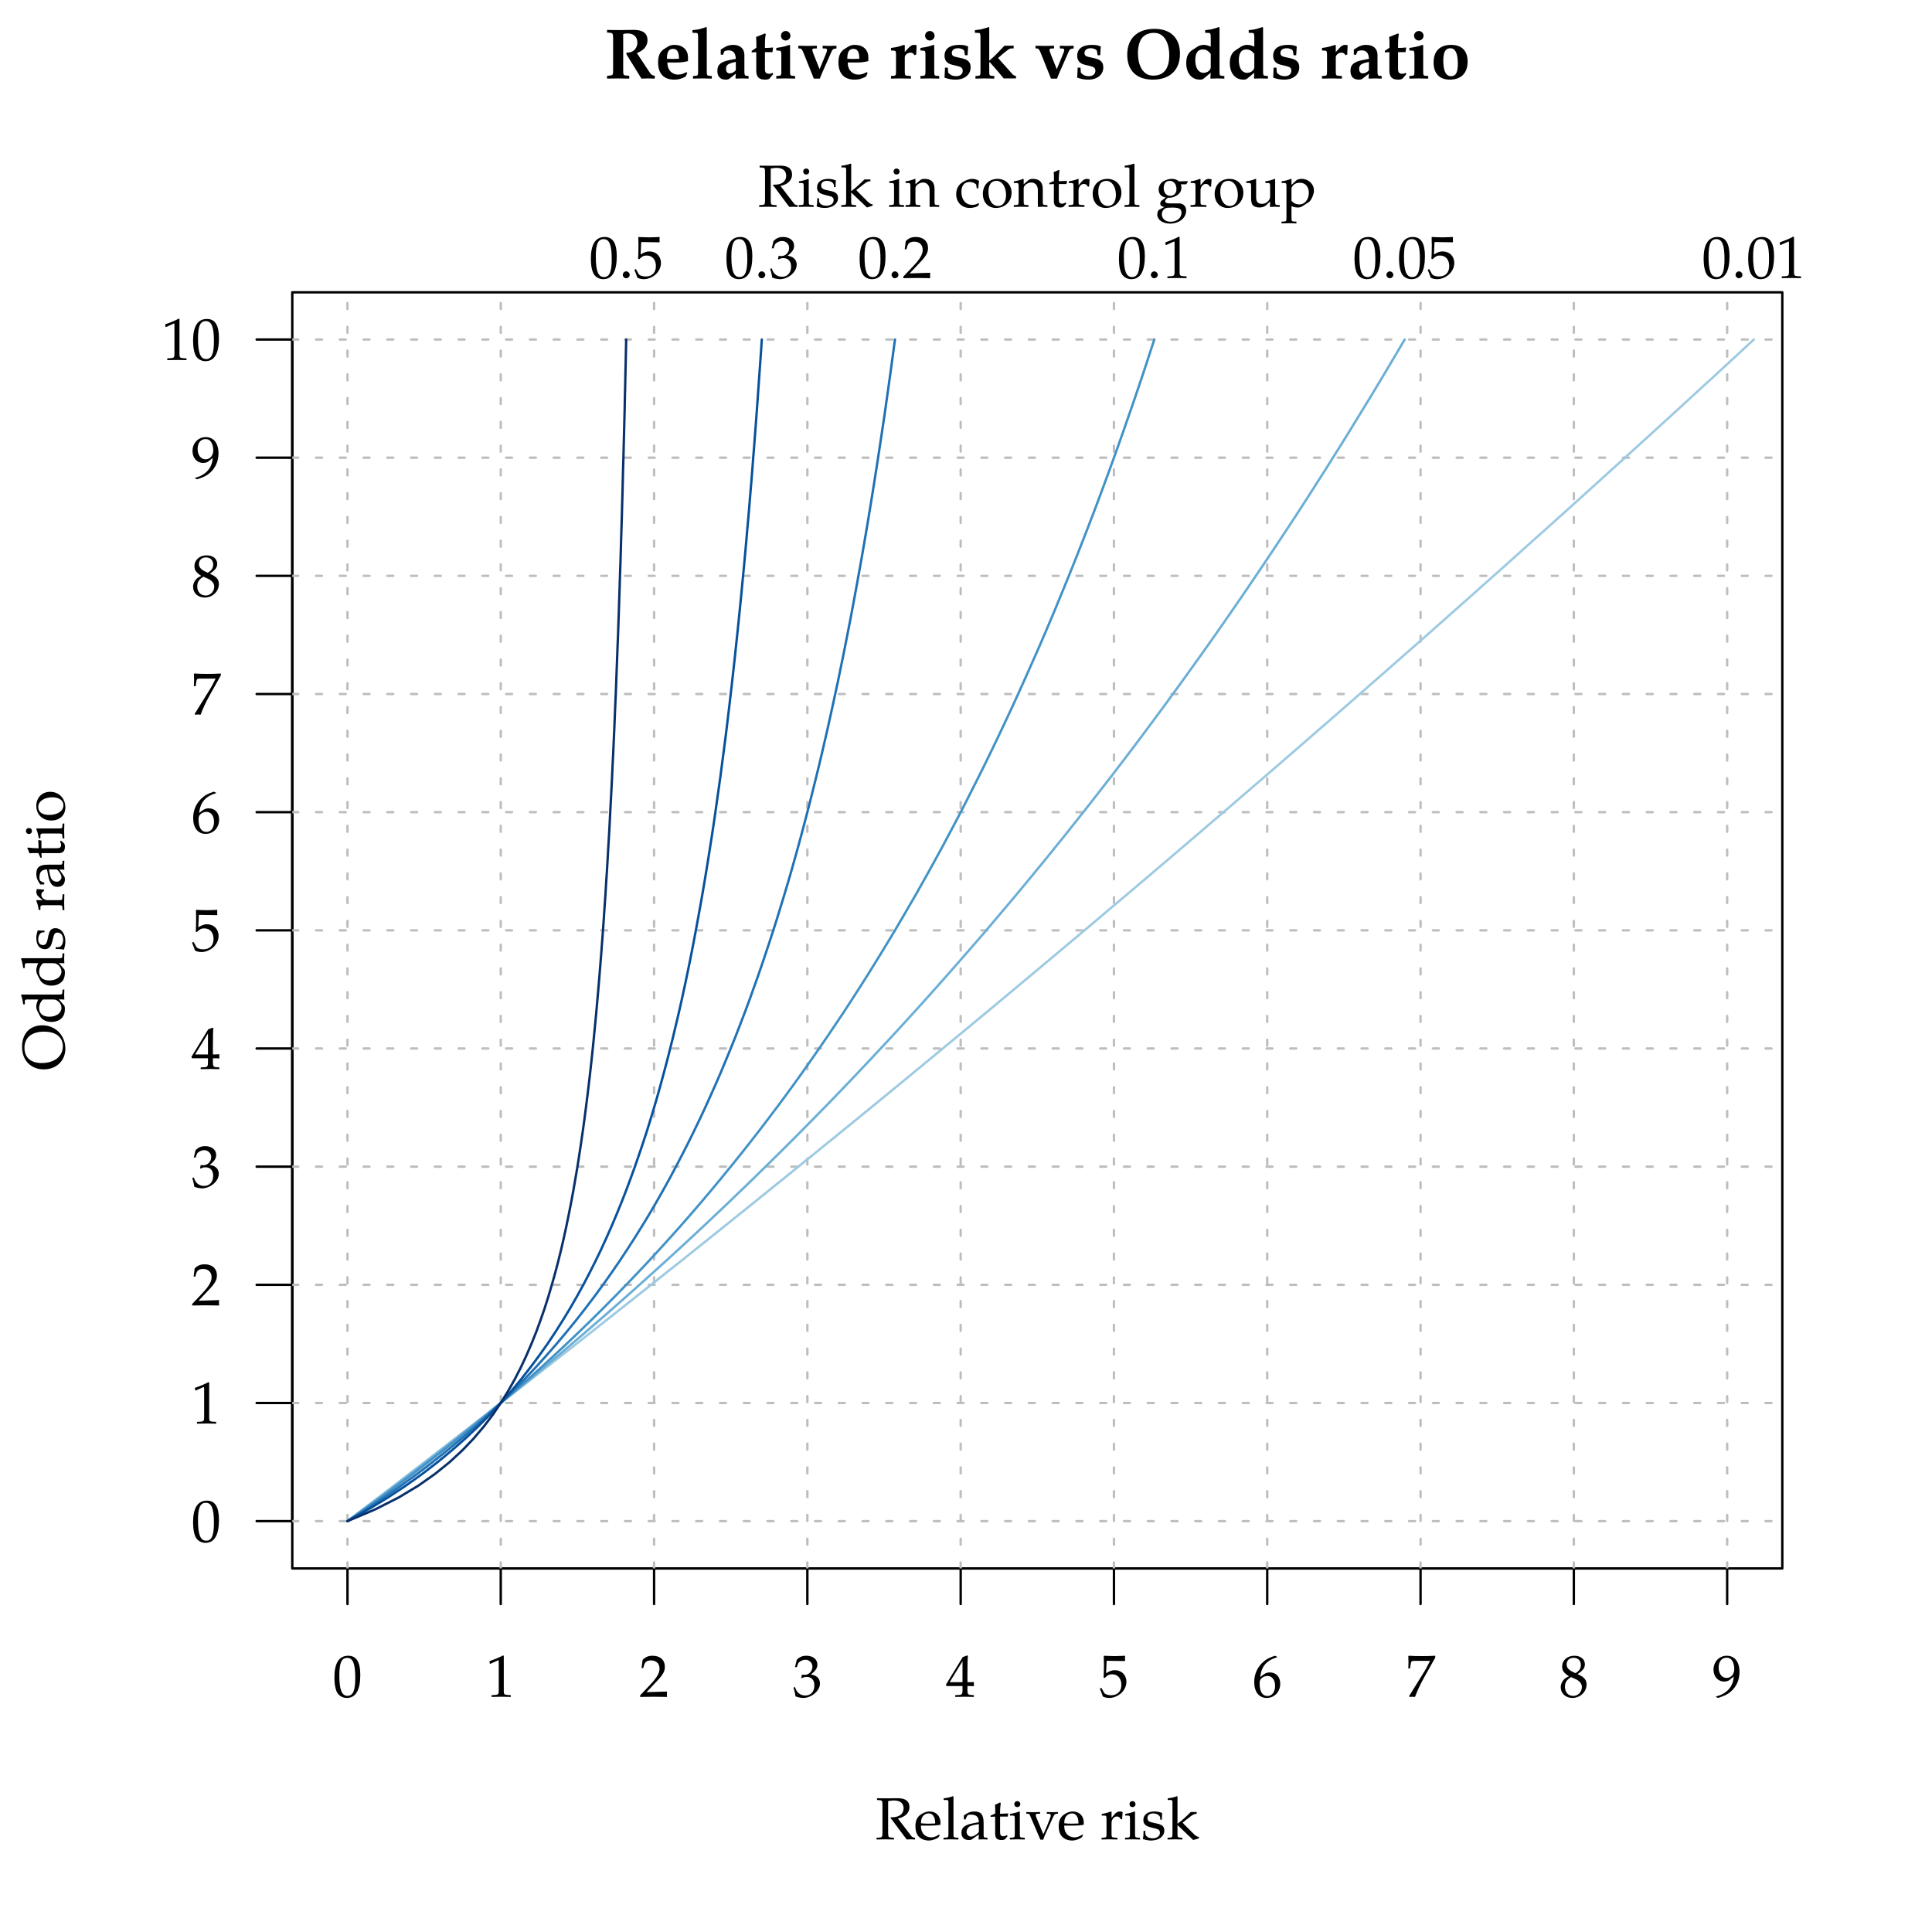 <?xml version="1.0" encoding="UTF-8"?>
<svg xmlns="http://www.w3.org/2000/svg" xmlns:xlink="http://www.w3.org/1999/xlink" width="324pt" height="324pt" viewBox="0 0 324 324" version="1.1">
<defs>
<g>
<symbol overflow="visible" id="glyph0-0">
<path style="stroke:none;" d=""/>
</symbol>
<symbol overflow="visible" id="glyph0-1">
<path style="stroke:none;" d="M 6.672 0.031 L 6.672 -0.266 C 6.344 -0.297 6.188 -0.359 6.062 -0.531 L 3.797 -3.484 C 4.359 -3.625 4.609 -3.734 4.938 -3.953 C 5.469 -4.328 5.734 -4.828 5.734 -5.406 C 5.734 -6.359 5.094 -6.891 3.797 -6.891 C 3.203 -6.891 2.609 -6.875 2.016 -6.875 C 1.438 -6.875 0.875 -6.875 0.297 -6.891 L 0.297 -6.594 L 0.703 -6.562 C 1.156 -6.547 1.203 -6.453 1.203 -5.672 L 1.203 -1.203 C 1.203 -0.406 1.156 -0.328 0.703 -0.297 L 0.219 -0.266 L 0.219 0.031 C 0.703 0.016 1.188 0 1.672 0 C 2.156 0 2.656 0.016 3.141 0.031 L 3.141 -0.266 L 2.656 -0.297 C 2.203 -0.328 2.156 -0.406 2.156 -1.203 L 2.156 -6.406 C 2.5 -6.484 2.797 -6.516 3.125 -6.516 C 4.172 -6.516 4.75 -6.047 4.75 -5.188 C 4.75 -4.281 4.016 -3.703 2.859 -3.703 L 2.578 -3.703 L 2.578 -3.531 C 2.797 -3.297 2.875 -3.188 3.031 -2.969 L 4.859 -0.516 L 5.281 0.031 C 5.5 0.016 5.719 0 5.953 0 C 6.188 0 6.438 0.016 6.672 0.031 Z M 6.672 0.031 "/>
</symbol>
<symbol overflow="visible" id="glyph0-2">
<path style="stroke:none;" d="M 4.469 -2.781 C 4.469 -3.922 3.734 -4.672 2.609 -4.672 C 2.25 -4.672 1.812 -4.547 1.406 -4.312 C 0.594 -3.844 0.266 -3.219 0.266 -2.188 C 0.266 -1.562 0.406 -1.016 0.672 -0.641 C 1.062 -0.109 1.75 0.203 2.5 0.203 C 2.859 0.203 3.234 0.125 3.641 -0.062 C 3.906 -0.172 4.109 -0.297 4.156 -0.359 L 4.359 -0.703 L 4.234 -0.797 C 3.594 -0.422 3.359 -0.328 2.938 -0.328 C 2.281 -0.328 1.75 -0.625 1.469 -1.109 C 1.281 -1.438 1.203 -1.719 1.188 -2.297 L 2.641 -2.297 C 3.328 -2.297 3.766 -2.328 4.453 -2.438 C 4.453 -2.578 4.469 -2.656 4.469 -2.781 Z M 3.578 -2.656 L 2.469 -2.625 C 2 -2.625 1.75 -2.641 1.203 -2.688 C 1.203 -3.156 1.25 -3.375 1.375 -3.641 C 1.578 -4.078 2.016 -4.344 2.5 -4.344 C 2.828 -4.344 3.078 -4.219 3.266 -3.953 C 3.484 -3.625 3.578 -3.328 3.578 -2.656 Z M 3.578 -2.656 "/>
</symbol>
<symbol overflow="visible" id="glyph0-3">
<path style="stroke:none;" d="M 2.703 0.031 L 2.703 -0.266 L 2.25 -0.297 C 1.906 -0.312 1.875 -0.391 1.875 -1.016 L 1.875 -7.156 L 1.781 -7.234 C 1.344 -7.062 1.016 -6.984 0.234 -6.875 L 0.234 -6.594 L 0.781 -6.594 C 0.969 -6.594 1.031 -6.484 1.031 -6.188 L 1.031 -1.016 C 1.031 -0.391 1 -0.312 0.672 -0.297 L 0.203 -0.266 L 0.203 0.031 C 0.625 0.016 1.031 0 1.453 0 C 1.875 0 2.281 0.016 2.703 0.031 Z M 2.703 0.031 "/>
</symbol>
<symbol overflow="visible" id="glyph0-4">
<path style="stroke:none;" d="M 4.688 0.031 L 4.688 -0.266 L 4.312 -0.297 C 4.062 -0.297 4.031 -0.375 4.031 -0.875 L 4.031 -2.688 C 4.031 -4.141 3.609 -4.672 2.453 -4.672 C 2.031 -4.672 1.625 -4.562 1.25 -4.344 L 0.719 -4.016 L 0.719 -3.375 L 0.984 -3.297 L 1.109 -3.609 C 1.312 -4.078 1.422 -4.141 1.875 -4.141 C 2.812 -4.141 3.203 -3.781 3.234 -2.875 L 2.25 -2.688 C 0.891 -2.438 0.312 -1.969 0.312 -1.109 C 0.312 -0.328 0.781 0.125 1.578 0.125 C 1.75 0.125 1.922 0.094 2 0.047 L 3.234 -0.812 L 3.188 0.031 C 3.438 0.016 3.703 0 3.953 0 C 4.203 0 4.453 0.016 4.688 0.031 Z M 3.234 -1.234 C 2.938 -0.828 2.312 -0.453 1.922 -0.453 C 1.531 -0.453 1.172 -0.812 1.172 -1.25 C 1.172 -1.609 1.375 -1.969 1.672 -2.156 C 1.922 -2.297 2.469 -2.438 3.234 -2.547 Z M 3.234 -1.234 "/>
</symbol>
<symbol overflow="visible" id="glyph0-5">
<path style="stroke:none;" d="M 3.188 -4.344 L 1.812 -4.281 L 1.812 -4.672 C 1.812 -5.078 1.844 -5.438 1.922 -6.078 L 1.797 -6.188 C 1.562 -6.047 1.266 -5.906 0.953 -5.812 C 0.984 -5.516 1 -5.328 1 -5.031 L 1 -4.328 L 0.219 -3.984 L 0.219 -3.766 L 0.984 -3.812 L 0.984 -0.938 C 0.984 -0.203 1.312 0.125 2.078 0.125 C 2.297 0.125 2.547 0.062 2.609 0 L 3.078 -0.531 L 2.953 -0.703 C 2.703 -0.562 2.547 -0.516 2.359 -0.516 C 1.969 -0.516 1.812 -0.703 1.812 -1.203 L 1.812 -3.812 L 3.094 -3.812 Z M 3.188 -4.344 "/>
</symbol>
<symbol overflow="visible" id="glyph0-6">
<path style="stroke:none;" d="M 2.703 0.031 L 2.703 -0.266 L 2.25 -0.297 C 1.906 -0.312 1.875 -0.391 1.875 -1.016 L 1.875 -4.641 L 1.781 -4.672 C 1.281 -4.469 0.75 -4.328 0.234 -4.266 L 0.234 -3.984 L 0.594 -3.984 C 1 -3.984 1.031 -3.922 1.031 -3.266 L 1.031 -1.016 C 1.031 -0.391 1 -0.312 0.672 -0.297 L 0.203 -0.266 L 0.203 0.031 C 0.625 0.016 1.031 0 1.453 0 C 1.875 0 2.281 0.016 2.703 0.031 Z M 1.953 -5.906 C 1.953 -6.188 1.75 -6.406 1.469 -6.406 C 1.156 -6.406 0.953 -6.203 0.953 -5.906 C 0.953 -5.609 1.156 -5.406 1.453 -5.406 C 1.75 -5.406 1.953 -5.609 1.953 -5.906 Z M 1.953 -5.906 "/>
</symbol>
<symbol overflow="visible" id="glyph0-7">
<path style="stroke:none;" d="M 5.375 -4.297 L 5.375 -4.578 C 5.062 -4.562 4.75 -4.547 4.438 -4.547 C 4.125 -4.547 3.812 -4.562 3.5 -4.578 L 3.5 -4.297 L 3.906 -4.281 C 4.234 -4.25 4.234 -3.969 3.953 -3.297 L 3.531 -2.234 L 2.922 -0.844 L 1.734 -3.703 C 1.625 -3.984 1.578 -4.266 1.891 -4.281 L 2.375 -4.297 L 2.375 -4.578 C 2 -4.562 1.609 -4.547 1.219 -4.547 C 0.828 -4.547 0.453 -4.562 0.062 -4.578 L 0.062 -4.297 L 0.406 -4.281 C 0.578 -4.266 0.609 -4.172 0.703 -3.953 L 2.422 0.062 L 2.922 0.062 C 2.984 -0.266 3.125 -0.562 3.328 -1.016 L 4.5 -3.609 C 4.734 -4.109 4.859 -4.266 5.062 -4.281 Z M 5.375 -4.297 "/>
</symbol>
<symbol overflow="visible" id="glyph0-8">
<path style="stroke:none;" d="M 3.734 -4.562 C 3.625 -4.641 3.438 -4.672 3.266 -4.672 C 2.953 -4.672 2.641 -4.516 2.438 -4.266 L 1.875 -3.609 L 1.875 -4.641 L 1.781 -4.672 C 1.281 -4.469 0.75 -4.328 0.234 -4.266 L 0.234 -3.984 L 0.594 -3.984 C 1 -3.984 1.031 -3.922 1.031 -3.266 L 1.031 -1.016 C 1.031 -0.391 1 -0.312 0.672 -0.297 L 0.203 -0.266 L 0.203 0.031 C 0.625 0.016 1.031 0 1.438 0 C 1.906 0 2.375 0.016 2.859 0.031 L 2.859 -0.266 L 2.344 -0.297 C 1.891 -0.328 1.875 -0.359 1.875 -1.016 L 1.875 -2.734 C 1.875 -3.328 2.266 -3.828 2.766 -3.828 C 3.062 -3.828 3.266 -3.688 3.422 -3.375 L 3.641 -3.375 Z M 3.734 -4.562 "/>
</symbol>
<symbol overflow="visible" id="glyph0-9">
<path style="stroke:none;" d="M 3.891 -1.469 C 3.891 -1.781 3.812 -2.016 3.625 -2.219 C 3.359 -2.469 3.031 -2.578 2.156 -2.75 C 1.328 -2.906 1.062 -3.109 1.062 -3.562 C 1.062 -4.062 1.422 -4.344 2.031 -4.344 C 2.688 -4.344 3.203 -4 3.203 -3.531 L 3.203 -3.297 L 3.484 -3.297 C 3.484 -3.875 3.5 -4.109 3.531 -4.422 C 3 -4.609 2.641 -4.672 2.234 -4.672 C 1.078 -4.672 0.375 -4.125 0.375 -3.234 C 0.375 -2.75 0.594 -2.406 1.047 -2.203 C 1.312 -2.078 1.844 -1.922 2.516 -1.781 C 2.969 -1.672 3.156 -1.469 3.156 -1.094 C 3.156 -0.547 2.656 -0.172 1.953 -0.172 C 1.219 -0.172 0.703 -0.516 0.703 -1.016 L 0.703 -1.422 L 0.406 -1.422 C 0.406 -0.734 0.375 -0.438 0.297 -0.047 C 0.812 0.125 1.203 0.203 1.672 0.203 C 2.969 0.203 3.891 -0.5 3.891 -1.469 Z M 3.891 -1.469 "/>
</symbol>
<symbol overflow="visible" id="glyph0-10">
<path style="stroke:none;" d="M 5.469 -0.172 L 5.469 -0.406 C 5.234 -0.406 4.938 -0.562 4.625 -0.875 L 3.375 -2.125 C 3.016 -2.469 2.906 -2.609 2.734 -2.797 L 4.016 -3.812 C 4.484 -4.172 4.75 -4.281 5.094 -4.281 L 5.094 -4.578 L 4.094 -4.578 C 3.453 -3.938 2.984 -3.5 2.609 -3.188 L 1.875 -2.609 L 1.875 -7.156 L 1.781 -7.234 C 1.344 -7.062 1.016 -6.984 0.234 -6.875 L 0.234 -6.594 L 0.781 -6.594 C 0.969 -6.594 1.031 -6.484 1.031 -6.188 L 1.031 -1.016 C 1.031 -0.391 1 -0.312 0.672 -0.297 L 0.203 -0.266 L 0.203 0.031 C 0.625 0.016 1.047 0 1.469 0 C 1.875 0 2.266 0.016 2.688 0.031 L 2.688 -0.266 L 2.25 -0.297 C 1.906 -0.312 1.875 -0.391 1.875 -1.016 L 1.875 -2.391 L 4.516 0.125 Z M 5.469 -0.172 "/>
</symbol>
<symbol overflow="visible" id="glyph0-11">
<path style="stroke:none;" d="M 4.641 -3.656 C 4.641 -5.828 3.984 -6.875 2.625 -6.875 C 1.078 -6.875 0.297 -5.641 0.297 -3.234 C 0.297 -2.062 0.5 -1.062 0.844 -0.562 C 1.203 -0.078 1.75 0.203 2.375 0.203 C 3.875 0.203 4.641 -1.094 4.641 -3.656 Z M 3.797 -3.156 C 3.797 -1.031 3.422 -0.156 2.5 -0.156 C 1.531 -0.156 1.125 -1.156 1.125 -3.594 C 1.125 -5.688 1.5 -6.516 2.438 -6.516 C 3.406 -6.516 3.797 -5.547 3.797 -3.156 Z M 3.797 -3.156 "/>
</symbol>
<symbol overflow="visible" id="glyph0-12">
<path style="stroke:none;" d="M 4.172 0.031 L 4.172 -0.266 L 3.656 -0.297 C 3.094 -0.328 3 -0.438 3 -0.953 L 3 -6.875 L 2.859 -6.922 C 2.219 -6.578 1.5 -6.281 0.594 -5.969 L 0.672 -5.531 L 0.766 -5.531 L 2.047 -6.109 L 2.078 -6.125 C 2.141 -6.125 2.156 -6.031 2.156 -5.797 L 2.156 -0.953 C 2.156 -0.438 2.047 -0.328 1.516 -0.297 L 0.953 -0.266 L 0.953 0.031 C 1.5 0.016 2.047 0 2.609 0 C 3.125 0 3.656 0.016 4.172 0.031 Z M 4.172 0.031 "/>
</symbol>
<symbol overflow="visible" id="glyph0-13">
<path style="stroke:none;" d="M 4.672 0.031 C 4.641 -0.172 4.641 -0.281 4.641 -0.422 C 4.641 -0.547 4.641 -0.641 4.672 -0.875 L 1.219 -0.766 L 3.031 -2.688 C 4 -3.719 4.297 -4.266 4.297 -5.016 C 4.297 -6.156 3.516 -6.875 2.25 -6.875 C 1.531 -6.875 1.047 -6.672 0.562 -6.172 L 0.391 -4.812 L 0.672 -4.812 L 0.812 -5.281 C 0.969 -5.859 1.328 -6.094 2 -6.094 C 2.844 -6.094 3.406 -5.562 3.406 -4.719 C 3.406 -3.969 2.984 -3.234 1.859 -2.031 L 0.156 -0.234 L 0.156 0.031 C 0.891 0.016 1.641 0 2.375 0 C 3.141 0 3.906 0.016 4.672 0.031 Z M 4.672 0.031 "/>
</symbol>
<symbol overflow="visible" id="glyph0-14">
<path style="stroke:none;" d="M 4.609 -2.234 C 4.609 -2.719 4.406 -3.125 4.047 -3.375 C 3.797 -3.562 3.562 -3.641 3.078 -3.734 C 3.875 -4.344 4.172 -4.812 4.172 -5.391 C 4.172 -6.281 3.422 -6.875 2.328 -6.875 C 1.641 -6.875 1.203 -6.672 0.719 -6.203 L 0.422 -4.969 L 0.734 -4.969 L 0.922 -5.516 C 1.031 -5.859 1.656 -6.203 2.172 -6.203 C 2.828 -6.203 3.344 -5.672 3.344 -5.047 C 3.344 -4.297 2.766 -3.672 2.047 -3.672 C 1.969 -3.672 1.578 -3.703 1.578 -3.703 L 1.469 -3.172 L 1.531 -3.109 C 1.906 -3.281 2.109 -3.328 2.375 -3.328 C 3.203 -3.328 3.672 -2.797 3.672 -1.891 C 3.672 -0.875 3.078 -0.203 2.141 -0.203 C 1.688 -0.203 1.281 -0.359 0.984 -0.641 C 0.734 -0.859 0.609 -1.094 0.422 -1.625 L 0.156 -1.531 C 0.359 -0.922 0.438 -0.562 0.5 -0.062 C 1.031 0.125 1.469 0.203 1.828 0.203 C 2.625 0.203 3.547 -0.25 4.094 -0.922 C 4.438 -1.328 4.609 -1.766 4.609 -2.234 Z M 4.609 -2.234 "/>
</symbol>
<symbol overflow="visible" id="glyph0-15">
<path style="stroke:none;" d="M 4.703 0.031 L 4.703 -0.266 L 4.234 -0.297 C 3.734 -0.328 3.625 -0.453 3.625 -1.062 L 3.625 -1.797 C 4.219 -1.797 4.422 -1.797 4.703 -1.766 L 4.703 -2.469 C 4.703 -2.469 4.219 -2.438 3.891 -2.438 L 3.625 -2.438 L 3.625 -3.828 C 3.625 -5.609 3.656 -6.453 3.703 -6.875 L 3.578 -6.922 L 2.844 -6.656 L 0.016 -2.031 L 0.125 -1.797 L 2.797 -1.797 L 2.797 -1.062 C 2.797 -0.453 2.688 -0.312 2.188 -0.297 L 1.578 -0.266 L 1.578 0.031 C 2.109 0.016 2.641 0 3.188 0 C 3.688 0 4.203 0.016 4.703 0.031 Z M 2.797 -2.438 L 0.641 -2.438 L 2.797 -5.953 Z M 2.797 -2.438 "/>
</symbol>
<symbol overflow="visible" id="glyph0-16">
<path style="stroke:none;" d="M 4.578 -2.516 C 4.578 -3.656 3.766 -4.453 2.625 -4.453 C 2.156 -4.453 1.797 -4.312 1.172 -3.953 L 1.266 -6.031 L 4.312 -5.984 L 4.359 -6.031 C 4.344 -6.203 4.344 -6.266 4.344 -6.422 C 4.344 -6.578 4.344 -6.641 4.359 -6.812 L 4.312 -6.875 C 4.312 -6.875 3.25 -6.812 2.578 -6.812 C 1.891 -6.812 0.844 -6.875 0.844 -6.875 L 0.781 -6.812 L 0.812 -5.453 C 0.812 -4.578 0.781 -3.656 0.75 -3.203 L 0.953 -3.156 C 1.422 -3.625 1.688 -3.766 2.172 -3.766 C 3.125 -3.766 3.734 -3.078 3.734 -2 C 3.734 -0.891 3.094 -0.25 2 -0.25 C 1.469 -0.25 0.969 -0.422 0.828 -0.688 L 0.375 -1.5 L 0.125 -1.359 C 0.359 -0.797 0.484 -0.484 0.625 -0.047 C 0.891 0.109 1.297 0.203 1.719 0.203 C 2.391 0.203 3.094 -0.094 3.656 -0.562 C 4.25 -1.109 4.578 -1.781 4.578 -2.516 Z M 4.578 -2.516 "/>
</symbol>
<symbol overflow="visible" id="glyph0-17">
<path style="stroke:none;" d="M 4.672 -2.188 C 4.672 -3.328 3.984 -4.078 2.922 -4.078 C 2.328 -4.078 1.969 -3.844 1.312 -3.297 C 1.516 -5.109 2.359 -6.078 4.141 -6.625 L 4.141 -6.703 L 3.781 -6.875 C 2.828 -6.547 2.406 -6.344 1.906 -5.906 C 0.875 -5.047 0.312 -3.828 0.312 -2.469 C 0.312 -0.812 1.109 0.203 2.406 0.203 C 3.703 0.203 4.672 -0.828 4.672 -2.188 Z M 3.812 -1.828 C 3.812 -0.797 3.297 -0.125 2.531 -0.125 C 1.688 -0.125 1.219 -0.859 1.219 -2.188 C 1.219 -2.547 1.266 -2.734 1.375 -2.906 C 1.594 -3.234 2.062 -3.484 2.547 -3.484 C 3.297 -3.484 3.812 -2.828 3.812 -1.828 Z M 3.812 -1.828 "/>
</symbol>
<symbol overflow="visible" id="glyph0-18">
<path style="stroke:none;" d="M 4.953 -6.562 L 4.953 -6.875 C 3.875 -6.828 3.781 -6.812 2.719 -6.812 C 1.672 -6.812 1.5 -6.828 0.531 -6.875 L 0.438 -6.812 C 0.438 -6.812 0.469 -6.188 0.469 -5.766 C 0.469 -5.375 0.438 -4.75 0.438 -4.75 L 0.734 -4.75 L 0.812 -5.312 C 0.891 -5.938 0.953 -6.016 1.422 -6.016 L 4.078 -6.016 C 3.672 -5.188 3.375 -4.609 2.984 -4 L 0.562 -0.094 L 0.641 0.031 C 0.641 0.031 0.922 0 1.109 0 C 1.281 0 1.562 0.031 1.562 0.031 C 1.984 -1.062 2.25 -1.703 3.125 -3.297 Z M 4.953 -6.562 "/>
</symbol>
<symbol overflow="visible" id="glyph0-19">
<path style="stroke:none;" d="M 4.625 -2.047 C 4.625 -2.844 4.25 -3.281 3.125 -3.797 C 4.031 -4.422 4.344 -4.828 4.344 -5.438 C 4.344 -6.297 3.641 -6.875 2.578 -6.875 C 1.391 -6.875 0.531 -6.109 0.531 -5.062 C 0.531 -4.391 0.797 -4 1.672 -3.438 C 1.266 -3.25 1.094 -3.141 0.875 -2.938 C 0.5 -2.547 0.297 -2.109 0.297 -1.578 C 0.297 -0.562 1.125 0.203 2.25 0.203 C 3.547 0.203 4.625 -0.812 4.625 -2.047 Z M 3.844 -1.641 C 3.844 -0.797 3.203 -0.141 2.406 -0.141 C 1.562 -0.141 1 -0.734 1 -1.672 C 1 -2.391 1.297 -2.844 2.031 -3.297 L 2.828 -2.938 C 3.453 -2.656 3.844 -2.172 3.844 -1.641 Z M 3.672 -5.328 C 3.672 -4.75 3.422 -4.359 2.766 -3.953 L 2.219 -4.219 C 1.594 -4.531 1.281 -4.922 1.281 -5.422 C 1.281 -6.078 1.75 -6.531 2.469 -6.531 C 3.188 -6.531 3.672 -6.047 3.672 -5.328 Z M 3.672 -5.328 "/>
</symbol>
<symbol overflow="visible" id="glyph0-20">
<path style="stroke:none;" d="M 4.562 -4.156 C 4.562 -5.844 3.75 -6.875 2.438 -6.875 C 1.156 -6.875 0.203 -5.875 0.203 -4.531 C 0.203 -3.391 0.953 -2.547 1.984 -2.547 C 2.328 -2.547 2.719 -2.656 2.891 -2.812 L 3.594 -3.391 C 3.516 -1.719 2.422 -0.484 0.625 -0.047 L 0.625 0.031 L 0.953 0.203 C 2.062 -0.156 2.547 -0.391 3.078 -0.844 C 4.047 -1.672 4.562 -2.828 4.562 -4.156 Z M 3.688 -4.688 C 3.688 -3.781 3.156 -3.156 2.391 -3.156 C 1.594 -3.156 1.062 -3.875 1.062 -4.906 C 1.062 -5.906 1.578 -6.547 2.391 -6.547 C 2.844 -6.547 3.172 -6.344 3.391 -5.953 C 3.562 -5.625 3.688 -5.141 3.688 -4.688 Z M 3.688 -4.688 "/>
</symbol>
<symbol overflow="visible" id="glyph0-21">
<path style="stroke:none;" d="M 1.828 -0.531 C 1.828 -0.828 1.547 -1.109 1.234 -1.109 C 0.938 -1.109 0.672 -0.828 0.672 -0.531 C 0.672 -0.234 0.938 0.047 1.219 0.047 C 1.547 0.047 1.828 -0.219 1.828 -0.531 Z M 1.828 -0.531 "/>
</symbol>
<symbol overflow="visible" id="glyph0-22">
<path style="stroke:none;" d="M 5.703 0.031 L 5.703 -0.266 L 5.297 -0.297 C 4.953 -0.312 4.922 -0.375 4.922 -1.016 L 4.922 -2.938 C 4.922 -4.109 4.375 -4.672 3.266 -4.672 C 2.891 -4.672 2.688 -4.609 2.469 -4.422 L 1.719 -3.766 L 1.719 -4.641 L 1.625 -4.672 C 1.109 -4.469 0.594 -4.328 0.062 -4.266 L 0.062 -3.984 L 0.438 -3.984 C 0.844 -3.984 0.875 -3.922 0.875 -3.266 L 0.875 -1.016 C 0.875 -0.391 0.844 -0.312 0.516 -0.297 L 0.062 -0.266 L 0.062 0.031 C 0.469 0.016 0.891 0 1.297 0 C 1.703 0 2.125 0.016 2.531 0.031 L 2.531 -0.266 L 2.078 -0.297 C 1.75 -0.312 1.719 -0.391 1.719 -1.016 L 1.719 -3.125 C 1.719 -3.578 2.375 -4.062 2.984 -4.062 C 3.656 -4.062 4.094 -3.562 4.094 -2.797 L 4.094 0.031 C 4.344 0.016 4.609 0 4.875 0 C 5.156 0 5.422 0.016 5.703 0.031 Z M 5.703 0.031 "/>
</symbol>
<symbol overflow="visible" id="glyph0-23">
<path style="stroke:none;" d="M 4.109 -0.453 L 4.016 -0.609 C 3.656 -0.406 3.328 -0.312 2.969 -0.312 C 1.859 -0.312 1.141 -1.172 1.141 -2.5 C 1.141 -3.562 1.641 -4.156 2.531 -4.156 C 2.969 -4.156 3.453 -3.953 3.625 -3.703 L 3.703 -3.094 L 3.984 -3.094 C 3.984 -3.562 4.031 -3.969 4.109 -4.328 C 3.719 -4.562 3.375 -4.672 2.953 -4.672 C 2.484 -4.672 1.922 -4.484 1.328 -4.109 C 0.625 -3.672 0.266 -2.969 0.266 -2.094 C 0.266 -0.75 1.203 0.203 2.547 0.203 C 3.062 0.203 3.812 0.016 3.906 -0.141 Z M 4.109 -0.453 "/>
</symbol>
<symbol overflow="visible" id="glyph0-24">
<path style="stroke:none;" d="M 5.125 -2.359 C 5.125 -3.703 4.141 -4.672 2.781 -4.672 C 1.328 -4.672 0.312 -3.656 0.312 -2.156 C 0.312 -0.75 1.203 0.203 2.5 0.203 C 4.031 0.203 5.125 -0.875 5.125 -2.359 Z M 4.203 -2 C 4.203 -0.844 3.688 -0.125 2.875 -0.125 C 1.906 -0.125 1.25 -1.094 1.25 -2.5 C 1.25 -3.703 1.719 -4.344 2.609 -4.344 C 3.516 -4.344 4.203 -3.344 4.203 -2 Z M 4.203 -2 "/>
</symbol>
<symbol overflow="visible" id="glyph0-25">
<path style="stroke:none;" d="M 5.422 -4.172 L 5.391 -4.297 L 3.969 -4.25 C 3.594 -4.562 3.234 -4.672 2.75 -4.672 C 2.312 -4.672 1.797 -4.531 1.391 -4.297 C 0.844 -3.984 0.547 -3.484 0.547 -2.875 C 0.547 -2.141 1 -1.641 1.75 -1.562 L 0.953 -0.953 C 0.859 -0.797 0.812 -0.672 0.812 -0.516 C 0.812 -0.234 0.984 -0.078 1.469 0.062 L 0.594 0.531 C 0.453 0.609 0.312 0.984 0.312 1.281 C 0.312 2.188 1.203 2.828 2.469 2.828 C 3.984 2.828 5.156 1.875 5.156 0.656 C 5.156 -0.062 4.688 -0.562 3.984 -0.562 L 2.391 -0.562 C 1.875 -0.562 1.641 -0.672 1.641 -0.953 C 1.641 -1.078 1.719 -1.188 1.969 -1.406 C 2.031 -1.453 2.047 -1.469 2.094 -1.516 C 2.188 -1.5 2.25 -1.5 2.328 -1.5 C 2.766 -1.5 3.297 -1.688 3.703 -1.969 C 4.141 -2.297 4.359 -2.703 4.359 -3.234 C 4.359 -3.422 4.344 -3.562 4.25 -3.766 L 5.172 -3.766 Z M 3.531 -2.938 C 3.531 -2.281 3.109 -1.828 2.5 -1.828 C 1.828 -1.828 1.391 -2.359 1.391 -3.125 C 1.391 -3.891 1.75 -4.344 2.391 -4.344 C 3.078 -4.344 3.531 -3.781 3.531 -2.938 Z M 4.375 1.016 C 4.375 1.875 3.594 2.516 2.547 2.516 C 1.672 2.516 1.078 2 1.078 1.266 C 1.078 0.812 1.328 0.422 1.734 0.234 C 1.891 0.172 2.172 0.141 2.859 0.141 C 3.984 0.141 4.375 0.375 4.375 1.016 Z M 4.375 1.016 "/>
</symbol>
<symbol overflow="visible" id="glyph0-26">
<path style="stroke:none;" d="M 5.797 0.031 L 5.797 -0.266 L 5.391 -0.297 C 5.047 -0.312 5.016 -0.375 5.016 -1.016 L 5.016 -4.641 L 4.922 -4.672 C 4.422 -4.469 3.891 -4.328 3.375 -4.266 L 3.375 -3.984 L 3.734 -3.984 C 4.141 -3.984 4.172 -3.922 4.172 -3.266 L 4.172 -1.641 C 4.172 -1.422 4.031 -1.141 3.812 -0.906 C 3.531 -0.625 3.203 -0.484 2.828 -0.484 C 2.469 -0.484 2.188 -0.594 2.031 -0.781 C 1.891 -0.953 1.828 -1.25 1.828 -1.688 L 1.828 -4.641 L 1.734 -4.672 C 1.219 -4.469 0.703 -4.328 0.172 -4.266 L 0.172 -3.984 L 0.547 -3.984 C 0.953 -3.984 0.984 -3.922 0.984 -3.266 L 0.984 -1.578 C 0.984 -0.891 1.047 -0.578 1.219 -0.328 C 1.453 -0.031 1.828 0.125 2.391 0.125 C 2.844 0.125 3.234 -0.016 3.516 -0.266 L 4.172 -0.891 C 4.172 -0.594 4.172 -0.438 4.141 0.031 C 4.422 0.016 4.688 0 4.969 0 C 5.25 0 5.516 0.016 5.797 0.031 Z M 5.797 0.031 "/>
</symbol>
<symbol overflow="visible" id="glyph0-27">
<path style="stroke:none;" d="M 5.516 -2.703 C 5.516 -3.812 4.609 -4.672 3.453 -4.672 C 3.078 -4.672 2.719 -4.578 2.562 -4.422 L 1.75 -3.672 L 1.75 -4.641 L 1.656 -4.672 C 1.141 -4.469 0.625 -4.328 0.094 -4.266 L 0.094 -3.984 L 0.469 -3.984 C 0.875 -3.984 0.906 -3.922 0.906 -3.266 L 0.906 1.75 C 0.906 2.375 0.875 2.453 0.531 2.469 L 0.078 2.5 L 0.078 2.797 C 0.5 2.781 0.906 2.766 1.328 2.766 C 1.75 2.766 2.156 2.781 2.578 2.797 L 2.578 2.5 L 2.109 2.469 C 1.781 2.453 1.75 2.375 1.75 1.75 L 1.75 -0.125 C 2.047 0.047 2.359 0.125 2.812 0.125 C 3.094 0.125 3.359 0.062 3.516 -0.047 L 4.656 -0.781 C 5.047 -1.031 5.516 -2.062 5.516 -2.703 Z M 4.656 -2.328 C 4.656 -1.219 3.984 -0.391 3.094 -0.391 C 2.547 -0.391 2.141 -0.562 1.75 -0.984 L 1.75 -3.047 C 1.75 -3.188 1.797 -3.297 1.922 -3.469 C 2.219 -3.844 2.625 -4.031 3.125 -4.031 C 4.062 -4.031 4.656 -3.375 4.656 -2.328 Z M 4.656 -2.328 "/>
</symbol>
<symbol overflow="visible" id="glyph1-0">
<path style="stroke:none;" d=""/>
</symbol>
<symbol overflow="visible" id="glyph1-1">
<path style="stroke:none;" d="M -3.656 -7.609 C -5.75 -7.609 -7.062 -6.219 -7.062 -4 C -7.062 -1.734 -5.594 -0.219 -3.406 -0.219 C -1.312 -0.219 0.203 -1.672 0.203 -3.688 C 0.203 -5.922 -1.469 -7.609 -3.656 -7.609 Z M -3.359 -6.547 C -1.391 -6.547 -0.219 -5.625 -0.219 -4.094 C -0.219 -2.406 -1.641 -1.281 -3.766 -1.281 C -5.609 -1.281 -6.656 -2.203 -6.656 -3.844 C -6.656 -5.547 -5.438 -6.547 -3.359 -6.547 Z M -3.359 -6.547 "/>
</symbol>
<symbol overflow="visible" id="glyph1-2">
<path style="stroke:none;" d="M 0.031 -5.766 L -0.266 -5.766 L -0.297 -5.312 C -0.312 -4.969 -0.391 -4.938 -1.016 -4.938 L -7.156 -4.938 L -7.234 -4.859 C -7.062 -4.422 -6.984 -4.094 -6.875 -3.297 L -6.594 -3.297 L -6.594 -3.859 C -6.594 -4.031 -6.484 -4.109 -6.188 -4.109 L -4.359 -4.109 C -4.594 -3.547 -4.672 -3.266 -4.672 -2.922 C -4.672 -2.656 -4.609 -2.406 -4.484 -2.156 L -4.031 -1.281 C -3.734 -0.719 -3 -0.344 -2.156 -0.344 C -1.359 -0.344 -0.703 -0.625 -0.297 -1.109 C -0.016 -1.453 0.125 -1.906 0.125 -2.562 C 0.125 -2.766 0.078 -2.984 0.047 -3.047 L -0.891 -4.141 L 0.031 -4.094 C 0.016 -4.359 0 -4.609 0 -4.859 C 0 -5.156 0.016 -5.469 0.031 -5.766 Z M -2.203 -4.109 C -1.562 -4.109 -1.453 -4.094 -1.219 -3.953 C -0.75 -3.672 -0.453 -3.188 -0.453 -2.719 C -0.453 -1.844 -1.297 -1.219 -2.484 -1.219 C -3.562 -1.219 -4.203 -1.75 -4.203 -2.656 C -4.203 -3.031 -4.078 -3.422 -3.844 -3.781 C -3.703 -3.984 -3.562 -4.109 -3.484 -4.109 Z M -2.203 -4.109 "/>
</symbol>
<symbol overflow="visible" id="glyph1-3">
<path style="stroke:none;" d="M -1.469 -3.891 C -1.781 -3.891 -2.016 -3.812 -2.219 -3.625 C -2.469 -3.359 -2.578 -3.031 -2.75 -2.156 C -2.906 -1.328 -3.109 -1.062 -3.562 -1.062 C -4.062 -1.062 -4.344 -1.422 -4.344 -2.031 C -4.344 -2.688 -4 -3.203 -3.531 -3.203 L -3.297 -3.203 L -3.297 -3.484 C -3.875 -3.484 -4.109 -3.5 -4.422 -3.531 C -4.609 -3 -4.672 -2.641 -4.672 -2.234 C -4.672 -1.078 -4.125 -0.375 -3.234 -0.375 C -2.75 -0.375 -2.406 -0.594 -2.203 -1.047 C -2.078 -1.312 -1.922 -1.844 -1.781 -2.516 C -1.672 -2.969 -1.469 -3.156 -1.094 -3.156 C -0.547 -3.156 -0.172 -2.656 -0.172 -1.953 C -0.172 -1.219 -0.516 -0.703 -1.016 -0.703 L -1.422 -0.703 L -1.422 -0.406 C -0.734 -0.406 -0.438 -0.375 -0.047 -0.297 C 0.125 -0.812 0.203 -1.203 0.203 -1.672 C 0.203 -2.969 -0.5 -3.891 -1.469 -3.891 Z M -1.469 -3.891 "/>
</symbol>
<symbol overflow="visible" id="glyph1-4">
<path style="stroke:none;" d="M -4.562 -3.734 C -4.641 -3.625 -4.672 -3.438 -4.672 -3.266 C -4.672 -2.953 -4.516 -2.641 -4.266 -2.438 L -3.609 -1.875 L -4.641 -1.875 L -4.672 -1.781 C -4.469 -1.281 -4.328 -0.75 -4.266 -0.234 L -3.984 -0.234 L -3.984 -0.594 C -3.984 -1 -3.922 -1.031 -3.266 -1.031 L -1.016 -1.031 C -0.391 -1.031 -0.312 -1 -0.297 -0.672 L -0.266 -0.203 L 0.031 -0.203 C 0.016 -0.625 0 -1.031 0 -1.438 C 0 -1.906 0.016 -2.375 0.031 -2.859 L -0.266 -2.859 L -0.297 -2.344 C -0.328 -1.891 -0.359 -1.875 -1.016 -1.875 L -2.734 -1.875 C -3.328 -1.875 -3.828 -2.266 -3.828 -2.766 C -3.828 -3.062 -3.688 -3.266 -3.375 -3.422 L -3.375 -3.641 Z M -4.562 -3.734 "/>
</symbol>
<symbol overflow="visible" id="glyph1-5">
<path style="stroke:none;" d="M 0.031 -4.688 L -0.266 -4.688 L -0.297 -4.312 C -0.297 -4.062 -0.375 -4.031 -0.875 -4.031 L -2.688 -4.031 C -4.141 -4.031 -4.672 -3.609 -4.672 -2.453 C -4.672 -2.031 -4.562 -1.625 -4.344 -1.25 L -4.016 -0.719 L -3.375 -0.719 L -3.297 -0.984 L -3.609 -1.109 C -4.078 -1.312 -4.141 -1.422 -4.141 -1.875 C -4.141 -2.812 -3.781 -3.203 -2.875 -3.234 L -2.688 -2.25 C -2.438 -0.891 -1.969 -0.312 -1.109 -0.312 C -0.328 -0.312 0.125 -0.781 0.125 -1.578 C 0.125 -1.75 0.094 -1.922 0.047 -2 L -0.812 -3.234 L 0.031 -3.188 C 0.016 -3.438 0 -3.703 0 -3.953 C 0 -4.203 0.016 -4.453 0.031 -4.688 Z M -1.234 -3.234 C -0.828 -2.938 -0.453 -2.312 -0.453 -1.922 C -0.453 -1.531 -0.812 -1.172 -1.25 -1.172 C -1.609 -1.172 -1.969 -1.375 -2.156 -1.672 C -2.297 -1.922 -2.438 -2.469 -2.547 -3.234 Z M -1.234 -3.234 "/>
</symbol>
<symbol overflow="visible" id="glyph1-6">
<path style="stroke:none;" d="M -4.344 -3.188 L -4.281 -1.812 L -4.672 -1.812 C -5.078 -1.812 -5.438 -1.844 -6.078 -1.922 L -6.188 -1.797 C -6.047 -1.562 -5.906 -1.266 -5.812 -0.953 C -5.516 -0.984 -5.328 -1 -5.031 -1 L -4.328 -1 L -3.984 -0.219 L -3.766 -0.219 L -3.812 -0.984 L -0.938 -0.984 C -0.203 -0.984 0.125 -1.312 0.125 -2.078 C 0.125 -2.297 0.062 -2.547 0 -2.609 L -0.531 -3.078 L -0.703 -2.953 C -0.562 -2.703 -0.516 -2.547 -0.516 -2.359 C -0.516 -1.969 -0.703 -1.812 -1.203 -1.812 L -3.812 -1.812 L -3.812 -3.094 Z M -4.344 -3.188 "/>
</symbol>
<symbol overflow="visible" id="glyph1-7">
<path style="stroke:none;" d="M 0.031 -2.703 L -0.266 -2.703 L -0.297 -2.25 C -0.312 -1.906 -0.391 -1.875 -1.016 -1.875 L -4.641 -1.875 L -4.672 -1.781 C -4.469 -1.281 -4.328 -0.75 -4.266 -0.234 L -3.984 -0.234 L -3.984 -0.594 C -3.984 -1 -3.922 -1.031 -3.266 -1.031 L -1.016 -1.031 C -0.391 -1.031 -0.312 -1 -0.297 -0.672 L -0.266 -0.203 L 0.031 -0.203 C 0.016 -0.625 0 -1.031 0 -1.453 C 0 -1.875 0.016 -2.281 0.031 -2.703 Z M -5.906 -1.953 C -6.188 -1.953 -6.406 -1.75 -6.406 -1.469 C -6.406 -1.156 -6.203 -0.953 -5.906 -0.953 C -5.609 -0.953 -5.406 -1.156 -5.406 -1.453 C -5.406 -1.75 -5.609 -1.953 -5.906 -1.953 Z M -5.906 -1.953 "/>
</symbol>
<symbol overflow="visible" id="glyph1-8">
<path style="stroke:none;" d="M -2.359 -5.125 C -3.703 -5.125 -4.672 -4.141 -4.672 -2.781 C -4.672 -1.328 -3.656 -0.312 -2.156 -0.312 C -0.75 -0.312 0.203 -1.203 0.203 -2.5 C 0.203 -4.031 -0.875 -5.125 -2.359 -5.125 Z M -2 -4.203 C -0.844 -4.203 -0.125 -3.688 -0.125 -2.875 C -0.125 -1.906 -1.094 -1.25 -2.5 -1.25 C -3.703 -1.25 -4.344 -1.719 -4.344 -2.609 C -4.344 -3.516 -3.344 -4.203 -2 -4.203 Z M -2 -4.203 "/>
</symbol>
<symbol overflow="visible" id="glyph2-0">
<path style="stroke:none;" d=""/>
</symbol>
<symbol overflow="visible" id="glyph2-1">
<path style="stroke:none;" d="M 8.469 0.031 L 8.469 -0.438 C 8.031 -0.531 7.891 -0.578 7.625 -0.984 L 5.469 -4.25 C 6.125 -4.531 6.406 -4.719 6.734 -5.062 C 7.062 -5.453 7.25 -5.875 7.25 -6.391 C 7.25 -7.547 6.484 -8.141 4.969 -8.141 C 4.188 -8.141 3.375 -8.109 2.594 -8.109 C 1.891 -8.109 1.172 -8.109 0.469 -8.141 L 0.469 -7.703 L 0.906 -7.656 C 1.453 -7.609 1.484 -7.547 1.484 -6.484 L 1.484 -1.609 C 1.484 -0.547 1.469 -0.531 0.906 -0.484 L 0.469 -0.438 L 0.469 0.031 C 1.094 0.016 1.703 0 2.312 0 C 2.938 0 3.562 0.016 4.188 0.031 L 4.188 -0.438 L 3.734 -0.484 C 3.172 -0.531 3.172 -0.547 3.172 -1.609 L 3.172 -7.438 C 3.328 -7.5 3.562 -7.547 3.875 -7.547 C 4.938 -7.547 5.547 -6.984 5.547 -6.016 C 5.547 -5.375 5.25 -4.844 4.75 -4.547 C 4.453 -4.375 4.156 -4.328 3.719 -4.328 L 3.719 -4.047 L 6.234 0.031 C 6.594 0.016 6.938 0 7.297 0 C 7.688 0 8.078 0.016 8.469 0.031 Z M 8.469 0.031 "/>
</symbol>
<symbol overflow="visible" id="glyph2-2">
<path style="stroke:none;" d="M 5.516 -2.906 L 5.516 -3.531 C 5.516 -4.812 4.625 -5.625 3.234 -5.625 C 2.828 -5.625 2.516 -5.547 2.203 -5.359 L 1.641 -5.016 C 0.844 -4.547 0.5 -3.844 0.5 -2.703 C 0.5 -0.797 1.453 0.203 3.234 0.203 C 3.938 0.203 4.344 0.078 5.125 -0.312 L 5.391 -0.891 L 5.25 -1.062 C 4.688 -0.75 4.328 -0.641 3.844 -0.641 C 3.234 -0.641 2.656 -0.969 2.359 -1.469 C 2.156 -1.812 2.078 -2.094 2.062 -2.672 L 3.625 -2.672 C 4.297 -2.672 4.828 -2.734 5.516 -2.906 Z M 4 -3.297 C 4 -3.297 3.375 -3.266 2.984 -3.266 C 2.75 -3.266 3.047 -3.266 2.359 -3.281 L 1.984 -3.297 C 1.984 -4.484 2.312 -4.953 3 -4.953 C 3.688 -4.953 4 -4.484 4 -3.297 Z M 4 -3.297 "/>
</symbol>
<symbol overflow="visible" id="glyph2-3">
<path style="stroke:none;" d="M 3.531 0.031 L 3.531 -0.406 L 3.125 -0.438 C 2.75 -0.453 2.688 -0.547 2.688 -1.188 L 2.688 -8.531 L 2.594 -8.609 L 1.734 -8.344 C 1.391 -8.234 0.984 -8.156 0.281 -8.094 L 0.281 -7.656 L 0.922 -7.625 C 1.188 -7.609 1.234 -7.5 1.234 -6.797 L 1.234 -1.188 C 1.234 -0.547 1.172 -0.453 0.797 -0.438 L 0.375 -0.406 L 0.375 0.031 C 0.891 0.016 1.406 0 1.922 0 C 2.469 0 3 0.016 3.531 0.031 Z M 3.531 0.031 "/>
</symbol>
<symbol overflow="visible" id="glyph2-4">
<path style="stroke:none;" d="M 5.719 0.031 L 5.719 -0.406 L 5.359 -0.438 C 5.078 -0.469 5.016 -0.609 5.016 -1.172 L 5.016 -3.938 C 5.016 -5 4.312 -5.625 3.109 -5.625 C 2.594 -5.625 2.125 -5.5 1.672 -5.219 L 1.047 -4.844 L 1.047 -4.016 L 1.406 -3.938 L 1.656 -4.531 C 1.703 -4.609 2.031 -4.703 2.359 -4.703 C 3.156 -4.703 3.531 -4.266 3.578 -3.281 L 2.516 -3.078 C 1.016 -2.766 0.484 -2.297 0.484 -1.281 C 0.484 -0.312 0.969 0.203 1.875 0.203 C 2.156 0.203 2.344 0.156 2.469 0.062 L 3.578 -0.797 L 3.516 -0.062 L 3.578 0.031 C 3.938 0.016 4.297 0 4.656 0 C 5.016 0 5.359 0.016 5.719 0.031 Z M 3.578 -1.375 C 3.328 -1.062 2.906 -0.844 2.547 -0.844 C 2.156 -0.844 1.938 -1.125 1.938 -1.594 C 1.938 -2.172 2.188 -2.422 3.031 -2.641 L 3.578 -2.781 Z M 3.578 -1.375 "/>
</symbol>
<symbol overflow="visible" id="glyph2-5">
<path style="stroke:none;" d="M 3.875 -0.719 L 3.781 -0.938 C 3.531 -0.828 3.422 -0.781 3.234 -0.781 C 2.672 -0.781 2.484 -0.984 2.484 -1.562 L 2.484 -4.406 L 3.75 -4.406 L 3.844 -5.188 C 3.391 -5.141 2.938 -5.109 2.484 -5.109 L 2.484 -5.812 C 2.484 -6.438 2.516 -6.844 2.625 -7.438 L 2.469 -7.547 C 1.984 -7.328 1.609 -7.188 1 -6.953 C 1.047 -6.328 1.047 -6.109 1.047 -5.859 L 1.047 -5.141 L 0.266 -4.625 L 0.266 -4.359 L 1.031 -4.406 L 1.031 -1.312 C 1.031 -0.25 1.469 0.203 2.516 0.203 C 2.875 0.203 3.172 0.125 3.281 -0.016 Z M 3.875 -0.719 "/>
</symbol>
<symbol overflow="visible" id="glyph2-6">
<path style="stroke:none;" d="M 3.562 0.031 L 3.562 -0.406 L 3.141 -0.438 C 2.766 -0.453 2.719 -0.547 2.719 -1.188 L 2.719 -5.562 L 2.594 -5.625 C 2.594 -5.625 2.094 -5.453 1.75 -5.359 C 1.297 -5.25 1.094 -5.219 0.578 -5.141 L 0.406 -5.109 L 0.406 -4.688 L 0.938 -4.656 C 1.219 -4.625 1.25 -4.516 1.25 -3.812 L 1.25 -1.188 C 1.25 -0.547 1.188 -0.453 0.828 -0.438 L 0.406 -0.406 L 0.406 0.031 C 0.922 0.016 1.438 0 1.953 0 C 2.484 0 3.031 0.016 3.562 0.031 Z M 2.781 -7.156 C 2.781 -7.594 2.422 -7.953 2 -7.953 C 1.547 -7.953 1.188 -7.609 1.188 -7.172 C 1.188 -6.719 1.547 -6.359 1.984 -6.359 C 2.422 -6.359 2.781 -6.719 2.781 -7.156 Z M 2.781 -7.156 "/>
</symbol>
<symbol overflow="visible" id="glyph2-7">
<path style="stroke:none;" d="M 6.516 -5.031 L 6.516 -5.484 C 6.125 -5.469 5.75 -5.453 5.359 -5.453 C 4.984 -5.453 4.594 -5.469 4.203 -5.484 L 4.203 -5.031 L 4.656 -5.016 C 4.828 -5 4.938 -4.906 4.938 -4.812 C 4.938 -4.656 4.906 -4.5 4.828 -4.312 L 4.094 -2.516 L 3.688 -1.547 L 2.625 -4.203 C 2.516 -4.5 2.469 -4.672 2.469 -4.812 C 2.469 -4.922 2.562 -5 2.734 -5.016 L 3.234 -5.031 L 3.234 -5.484 C 2.719 -5.469 2.203 -5.453 1.688 -5.453 C 1.172 -5.453 0.641 -5.469 0.125 -5.484 L 0.125 -5.031 L 0.438 -5.016 C 0.641 -5 0.797 -4.781 1 -4.266 L 2.719 0.031 L 3.734 0.031 C 3.938 -0.5 4.047 -0.797 4.203 -1.125 L 5.719 -4.562 C 5.844 -4.828 5.953 -4.938 6.156 -4.969 Z M 6.516 -5.031 "/>
</symbol>
<symbol overflow="visible" id="glyph2-8">
<path style="stroke:none;" d="M 4.656 -5.562 C 4.531 -5.609 4.375 -5.625 4.203 -5.625 C 3.875 -5.625 3.641 -5.484 3.188 -5 L 2.672 -4.422 L 2.672 -5.562 L 2.547 -5.625 L 1.703 -5.359 C 1.328 -5.25 1.109 -5.219 0.359 -5.109 L 0.359 -4.688 L 0.891 -4.656 C 1.172 -4.625 1.203 -4.516 1.203 -3.812 L 1.203 -1.188 C 1.203 -0.547 1.141 -0.453 0.781 -0.438 L 0.359 -0.406 L 0.359 0.031 C 0.875 0.016 1.391 0 1.906 0 C 2.5 0 3.109 0.016 3.703 0.031 L 3.703 -0.406 L 3.234 -0.438 C 2.719 -0.453 2.672 -0.531 2.672 -1.188 L 2.672 -3.562 C 2.672 -3.938 3.156 -4.328 3.625 -4.328 C 3.922 -4.328 4.141 -4.188 4.297 -3.891 L 4.594 -4.016 Z M 4.656 -5.562 "/>
</symbol>
<symbol overflow="visible" id="glyph2-9">
<path style="stroke:none;" d="M 4.844 -1.859 C 4.844 -2.719 4.406 -3.156 3.328 -3.391 L 2.344 -3.609 C 1.875 -3.719 1.688 -3.891 1.688 -4.281 C 1.688 -4.75 2.078 -5.062 2.734 -5.062 C 3.234 -5.062 3.734 -4.828 3.781 -4.594 L 3.891 -3.891 L 4.328 -3.891 L 4.422 -5.359 C 3.953 -5.562 3.578 -5.625 2.953 -5.625 C 1.344 -5.625 0.469 -4.984 0.469 -3.797 C 0.469 -3 0.891 -2.5 1.734 -2.297 L 2.766 -2.047 C 3.312 -1.906 3.516 -1.703 3.516 -1.297 C 3.516 -0.734 3.094 -0.375 2.422 -0.375 C 1.859 -0.375 1.453 -0.547 1.078 -0.984 L 1.016 -1.812 L 0.547 -1.812 L 0.469 -0.125 C 1.156 0.109 1.688 0.203 2.312 0.203 C 3.828 0.203 4.844 -0.625 4.844 -1.859 Z M 4.844 -1.859 "/>
</symbol>
<symbol overflow="visible" id="glyph2-10">
<path style="stroke:none;" d="M 7.141 0 L 7.141 -0.406 C 6.891 -0.438 6.688 -0.547 6.484 -0.781 L 4.141 -3.422 C 4.141 -3.422 5.062 -4.266 5.812 -4.812 C 6 -4.953 6.203 -5.031 6.391 -5.031 L 6.75 -5.031 L 6.75 -5.484 L 5.203 -5.484 L 3.922 -4.141 C 3.641 -3.844 3.328 -3.547 2.656 -2.969 L 2.656 -8.531 L 2.562 -8.609 L 1.703 -8.344 C 1.344 -8.234 0.938 -8.156 0.25 -8.094 L 0.25 -7.656 L 0.891 -7.625 C 1.141 -7.609 1.188 -7.5 1.188 -6.797 L 1.188 -1.188 C 1.188 -0.547 1.141 -0.453 0.766 -0.438 L 0.344 -0.406 L 0.344 0.031 C 0.859 0.016 1.375 0 1.891 0 C 2.422 0 2.969 0.016 3.5 0.031 L 3.5 -0.406 L 3.078 -0.438 C 2.719 -0.453 2.656 -0.547 2.656 -1.188 L 2.656 -2.703 L 2.766 -2.703 C 4.281 -0.984 3.844 -1.5 5.078 0 Z M 7.141 0 "/>
</symbol>
<symbol overflow="visible" id="glyph2-11">
<path style="stroke:none;" d="M 9.406 -4.141 C 9.406 -6.766 7.844 -8.312 5.141 -8.312 C 2.25 -8.312 0.562 -6.703 0.562 -3.969 C 0.562 -1.312 2.125 0.203 4.859 0.203 C 7.719 0.203 9.406 -1.406 9.406 -4.141 Z M 7.609 -3.891 C 7.609 -1.641 6.688 -0.469 4.953 -0.469 C 4.297 -0.469 3.797 -0.656 3.375 -1.094 C 2.719 -1.719 2.359 -2.875 2.359 -4.25 C 2.359 -5.469 2.656 -6.422 3.188 -6.953 C 3.656 -7.406 4.281 -7.641 5.031 -7.641 C 5.672 -7.641 6.172 -7.438 6.594 -7.031 C 7.25 -6.391 7.609 -5.234 7.609 -3.891 Z M 7.609 -3.891 "/>
</symbol>
<symbol overflow="visible" id="glyph2-12">
<path style="stroke:none;" d="M 6.891 0.031 L 6.891 -0.406 L 6.5 -0.438 C 6.125 -0.453 6.078 -0.547 6.078 -1.188 L 6.078 -8.531 L 5.969 -8.609 L 5.109 -8.344 C 4.766 -8.234 4.359 -8.156 3.672 -8.094 L 3.672 -7.656 L 4.297 -7.625 C 4.562 -7.609 4.609 -7.5 4.609 -6.797 L 4.609 -5.328 L 4.375 -5.422 C 4.047 -5.562 3.719 -5.625 3.422 -5.625 C 3.031 -5.625 2.688 -5.516 2.359 -5.312 L 1.5 -4.75 C 0.828 -4.312 0.5 -3.625 0.5 -2.594 C 0.5 -0.891 1.391 0.203 2.781 0.203 C 3.062 0.203 3.25 0.156 3.375 0.062 L 4.609 -0.953 L 4.547 -0.062 L 4.609 0.031 C 4.969 0.016 5.328 0 5.688 0 C 6.094 0 6.484 0.016 6.891 0.031 Z M 4.609 -1.906 C 4.609 -1.375 4.047 -0.938 3.391 -0.938 C 2.547 -0.938 2.016 -1.75 2.016 -3.047 C 2.016 -4.25 2.422 -4.859 3.281 -4.859 C 3.797 -4.859 4.219 -4.625 4.609 -4.109 Z M 4.609 -1.906 "/>
</symbol>
<symbol overflow="visible" id="glyph2-13">
<path style="stroke:none;" d="M 6.188 -2.828 C 6.188 -4.641 5.203 -5.625 3.438 -5.625 C 1.531 -5.625 0.484 -4.578 0.484 -2.672 C 0.484 -0.844 1.453 0.203 3.188 0.203 C 5.109 0.203 6.188 -0.891 6.188 -2.828 Z M 4.547 -2.453 C 4.547 -0.984 4.219 -0.375 3.406 -0.375 C 2.547 -0.375 2.109 -1.25 2.109 -2.969 C 2.109 -4.406 2.469 -5.062 3.281 -5.062 C 4.141 -5.062 4.547 -4.203 4.547 -2.453 Z M 4.547 -2.453 "/>
</symbol>
</g>
<clipPath id="clip1">
  <path d="M 49.016 254 L 298.895 254 L 298.895 256 L 49.016 256 Z M 49.016 254 "/>
</clipPath>
<clipPath id="clip2">
  <path d="M 49.016 235 L 298.895 235 L 298.895 236 L 49.016 236 Z M 49.016 235 "/>
</clipPath>
<clipPath id="clip3">
  <path d="M 49.016 215 L 298.895 215 L 298.895 216 L 49.016 216 Z M 49.016 215 "/>
</clipPath>
<clipPath id="clip4">
  <path d="M 49.016 195 L 298.895 195 L 298.895 196 L 49.016 196 Z M 49.016 195 "/>
</clipPath>
<clipPath id="clip5">
  <path d="M 49.016 175 L 298.895 175 L 298.895 177 L 49.016 177 Z M 49.016 175 "/>
</clipPath>
<clipPath id="clip6">
  <path d="M 49.016 155 L 298.895 155 L 298.895 157 L 49.016 157 Z M 49.016 155 "/>
</clipPath>
<clipPath id="clip7">
  <path d="M 49.016 136 L 298.895 136 L 298.895 137 L 49.016 137 Z M 49.016 136 "/>
</clipPath>
<clipPath id="clip8">
  <path d="M 49.016 116 L 298.895 116 L 298.895 117 L 49.016 117 Z M 49.016 116 "/>
</clipPath>
<clipPath id="clip9">
  <path d="M 49.016 96 L 298.895 96 L 298.895 97 L 49.016 97 Z M 49.016 96 "/>
</clipPath>
<clipPath id="clip10">
  <path d="M 49.016 76 L 298.895 76 L 298.895 77 L 49.016 77 Z M 49.016 76 "/>
</clipPath>
<clipPath id="clip11">
  <path d="M 49.016 56 L 298.895 56 L 298.895 58 L 49.016 58 Z M 49.016 56 "/>
</clipPath>
<clipPath id="clip12">
  <path d="M 58 49.02 L 59 49.02 L 59 263.027 L 58 263.027 Z M 58 49.02 "/>
</clipPath>
<clipPath id="clip13">
  <path d="M 83 49.02 L 85 49.02 L 85 263.027 L 83 263.027 Z M 83 49.02 "/>
</clipPath>
<clipPath id="clip14">
  <path d="M 109 49.02 L 110 49.02 L 110 263.027 L 109 263.027 Z M 109 49.02 "/>
</clipPath>
<clipPath id="clip15">
  <path d="M 135 49.02 L 136 49.02 L 136 263.027 L 135 263.027 Z M 135 49.02 "/>
</clipPath>
<clipPath id="clip16">
  <path d="M 160 49.02 L 162 49.02 L 162 263.027 L 160 263.027 Z M 160 49.02 "/>
</clipPath>
<clipPath id="clip17">
  <path d="M 186 49.02 L 188 49.02 L 188 263.027 L 186 263.027 Z M 186 49.02 "/>
</clipPath>
<clipPath id="clip18">
  <path d="M 212 49.02 L 213 49.02 L 213 263.027 L 212 263.027 Z M 212 49.02 "/>
</clipPath>
<clipPath id="clip19">
  <path d="M 238 49.02 L 239 49.02 L 239 263.027 L 238 263.027 Z M 238 49.02 "/>
</clipPath>
<clipPath id="clip20">
  <path d="M 263 49.02 L 265 49.02 L 265 263.027 L 263 263.027 Z M 263 49.02 "/>
</clipPath>
<clipPath id="clip21">
  <path d="M 289 49.02 L 290 49.02 L 290 263.027 L 289 263.027 Z M 289 49.02 "/>
</clipPath>
</defs>
<g id="surface1">
<path style="fill:none;stroke-width:0.399;stroke-linecap:round;stroke-linejoin:round;stroke:rgb(0%,0%,0%);stroke-opacity:1;stroke-miterlimit:10;" d="M 49.016 60.973 L 298.895 60.973 L 298.895 274.98 L 49.016 274.98 L 49.016 60.973 " transform="matrix(1,0,0,-1,0,324)"/>
<g style="fill:rgb(0%,0%,0%);fill-opacity:1;">
  <use xlink:href="#glyph0-1" x="146.786" y="308.458"/>
</g>
<g style="fill:rgb(0%,0%,0%);fill-opacity:1;">
  <use xlink:href="#glyph0-2" x="153.252" y="308.458"/>
  <use xlink:href="#glyph0-3" x="158.024" y="308.458"/>
  <use xlink:href="#glyph0-4" x="160.923" y="308.458"/>
  <use xlink:href="#glyph0-5" x="165.904" y="308.458"/>
  <use xlink:href="#glyph0-6" x="169.152" y="308.458"/>
  <use xlink:href="#glyph0-7" x="172.051" y="308.458"/>
</g>
<g style="fill:rgb(0%,0%,0%);fill-opacity:1;">
  <use xlink:href="#glyph0-2" x="177.282" y="308.458"/>
</g>
<g style="fill:rgb(0%,0%,0%);fill-opacity:1;">
  <use xlink:href="#glyph0-8" x="184.534" y="308.458"/>
  <use xlink:href="#glyph0-6" x="188.47" y="308.458"/>
  <use xlink:href="#glyph0-9" x="191.369" y="308.458"/>
  <use xlink:href="#glyph0-10" x="195.593" y="308.458"/>
</g>
<g style="fill:rgb(0%,0%,0%);fill-opacity:1;">
  <use xlink:href="#glyph1-1" x="10.76" y="179.555"/>
  <use xlink:href="#glyph1-2" x="10.76" y="171.724"/>
  <use xlink:href="#glyph1-2" x="10.76" y="165.637"/>
  <use xlink:href="#glyph1-3" x="10.76" y="159.55"/>
</g>
<g style="fill:rgb(0%,0%,0%);fill-opacity:1;">
  <use xlink:href="#glyph1-4" x="10.76" y="152.835"/>
</g>
<g style="fill:rgb(0%,0%,0%);fill-opacity:1;">
  <use xlink:href="#glyph1-5" x="10.76" y="149.04"/>
  <use xlink:href="#glyph1-6" x="10.76" y="144.058"/>
  <use xlink:href="#glyph1-7" x="10.76" y="140.81"/>
  <use xlink:href="#glyph1-8" x="10.76" y="137.911"/>
</g>
<path style="fill:none;stroke-width:0.399;stroke-linecap:round;stroke-linejoin:round;stroke:rgb(0%,0%,0%);stroke-opacity:1;stroke-miterlimit:10;" d="M 49.016 68.902 L 49.016 267.062 " transform="matrix(1,0,0,-1,0,324)"/>
<path style="fill:none;stroke-width:0.399;stroke-linecap:round;stroke-linejoin:round;stroke:rgb(0%,0%,0%);stroke-opacity:1;stroke-miterlimit:10;" d="M 49.016 68.902 L 43.039 68.902 " transform="matrix(1,0,0,-1,0,324)"/>
<path style="fill:none;stroke-width:0.399;stroke-linecap:round;stroke-linejoin:round;stroke:rgb(0%,0%,0%);stroke-opacity:1;stroke-miterlimit:10;" d="M 49.016 88.719 L 43.039 88.719 " transform="matrix(1,0,0,-1,0,324)"/>
<path style="fill:none;stroke-width:0.399;stroke-linecap:round;stroke-linejoin:round;stroke:rgb(0%,0%,0%);stroke-opacity:1;stroke-miterlimit:10;" d="M 49.016 108.535 L 43.039 108.535 " transform="matrix(1,0,0,-1,0,324)"/>
<path style="fill:none;stroke-width:0.399;stroke-linecap:round;stroke-linejoin:round;stroke:rgb(0%,0%,0%);stroke-opacity:1;stroke-miterlimit:10;" d="M 49.016 128.352 L 43.039 128.352 " transform="matrix(1,0,0,-1,0,324)"/>
<path style="fill:none;stroke-width:0.399;stroke-linecap:round;stroke-linejoin:round;stroke:rgb(0%,0%,0%);stroke-opacity:1;stroke-miterlimit:10;" d="M 49.016 148.168 L 43.039 148.168 " transform="matrix(1,0,0,-1,0,324)"/>
<path style="fill:none;stroke-width:0.399;stroke-linecap:round;stroke-linejoin:round;stroke:rgb(0%,0%,0%);stroke-opacity:1;stroke-miterlimit:10;" d="M 49.016 167.98 L 43.039 167.98 " transform="matrix(1,0,0,-1,0,324)"/>
<path style="fill:none;stroke-width:0.399;stroke-linecap:round;stroke-linejoin:round;stroke:rgb(0%,0%,0%);stroke-opacity:1;stroke-miterlimit:10;" d="M 49.016 187.797 L 43.039 187.797 " transform="matrix(1,0,0,-1,0,324)"/>
<path style="fill:none;stroke-width:0.399;stroke-linecap:round;stroke-linejoin:round;stroke:rgb(0%,0%,0%);stroke-opacity:1;stroke-miterlimit:10;" d="M 49.016 207.613 L 43.039 207.613 " transform="matrix(1,0,0,-1,0,324)"/>
<path style="fill:none;stroke-width:0.399;stroke-linecap:round;stroke-linejoin:round;stroke:rgb(0%,0%,0%);stroke-opacity:1;stroke-miterlimit:10;" d="M 49.016 227.43 L 43.039 227.43 " transform="matrix(1,0,0,-1,0,324)"/>
<path style="fill:none;stroke-width:0.399;stroke-linecap:round;stroke-linejoin:round;stroke:rgb(0%,0%,0%);stroke-opacity:1;stroke-miterlimit:10;" d="M 49.016 247.246 L 43.039 247.246 " transform="matrix(1,0,0,-1,0,324)"/>
<path style="fill:none;stroke-width:0.399;stroke-linecap:round;stroke-linejoin:round;stroke:rgb(0%,0%,0%);stroke-opacity:1;stroke-miterlimit:10;" d="M 49.016 267.062 L 43.039 267.062 " transform="matrix(1,0,0,-1,0,324)"/>
<g style="fill:rgb(0%,0%,0%);fill-opacity:1;">
  <use xlink:href="#glyph0-11" x="32.08" y="258.535"/>
</g>
<g style="fill:rgb(0%,0%,0%);fill-opacity:1;">
  <use xlink:href="#glyph0-12" x="32.08" y="238.719"/>
</g>
<g style="fill:rgb(0%,0%,0%);fill-opacity:1;">
  <use xlink:href="#glyph0-13" x="32.08" y="218.903"/>
</g>
<g style="fill:rgb(0%,0%,0%);fill-opacity:1;">
  <use xlink:href="#glyph0-14" x="32.08" y="199.087"/>
</g>
<g style="fill:rgb(0%,0%,0%);fill-opacity:1;">
  <use xlink:href="#glyph0-15" x="32.08" y="179.271"/>
</g>
<g style="fill:rgb(0%,0%,0%);fill-opacity:1;">
  <use xlink:href="#glyph0-16" x="32.08" y="159.455"/>
</g>
<g style="fill:rgb(0%,0%,0%);fill-opacity:1;">
  <use xlink:href="#glyph0-17" x="32.08" y="139.639"/>
</g>
<g style="fill:rgb(0%,0%,0%);fill-opacity:1;">
  <use xlink:href="#glyph0-18" x="32.08" y="119.823"/>
</g>
<g style="fill:rgb(0%,0%,0%);fill-opacity:1;">
  <use xlink:href="#glyph0-19" x="32.08" y="100.007"/>
</g>
<g style="fill:rgb(0%,0%,0%);fill-opacity:1;">
  <use xlink:href="#glyph0-20" x="32.08" y="80.181"/>
</g>
<g style="fill:rgb(0%,0%,0%);fill-opacity:1;">
  <use xlink:href="#glyph0-12" x="27.099" y="60.365"/>
  <use xlink:href="#glyph0-11" x="32.08" y="60.365"/>
</g>
<path style="fill:none;stroke-width:0.399;stroke-linecap:round;stroke-linejoin:round;stroke:rgb(0%,0%,0%);stroke-opacity:1;stroke-miterlimit:10;" d="M 58.273 60.973 L 289.648 60.973 " transform="matrix(1,0,0,-1,0,324)"/>
<path style="fill:none;stroke-width:0.399;stroke-linecap:round;stroke-linejoin:round;stroke:rgb(0%,0%,0%);stroke-opacity:1;stroke-miterlimit:10;" d="M 58.273 60.973 L 58.273 54.996 " transform="matrix(1,0,0,-1,0,324)"/>
<path style="fill:none;stroke-width:0.399;stroke-linecap:round;stroke-linejoin:round;stroke:rgb(0%,0%,0%);stroke-opacity:1;stroke-miterlimit:10;" d="M 83.977 60.973 L 83.977 54.996 " transform="matrix(1,0,0,-1,0,324)"/>
<path style="fill:none;stroke-width:0.399;stroke-linecap:round;stroke-linejoin:round;stroke:rgb(0%,0%,0%);stroke-opacity:1;stroke-miterlimit:10;" d="M 109.691 60.973 L 109.691 54.996 " transform="matrix(1,0,0,-1,0,324)"/>
<path style="fill:none;stroke-width:0.399;stroke-linecap:round;stroke-linejoin:round;stroke:rgb(0%,0%,0%);stroke-opacity:1;stroke-miterlimit:10;" d="M 135.395 60.973 L 135.395 54.996 " transform="matrix(1,0,0,-1,0,324)"/>
<path style="fill:none;stroke-width:0.399;stroke-linecap:round;stroke-linejoin:round;stroke:rgb(0%,0%,0%);stroke-opacity:1;stroke-miterlimit:10;" d="M 161.109 60.973 L 161.109 54.996 " transform="matrix(1,0,0,-1,0,324)"/>
<path style="fill:none;stroke-width:0.399;stroke-linecap:round;stroke-linejoin:round;stroke:rgb(0%,0%,0%);stroke-opacity:1;stroke-miterlimit:10;" d="M 186.812 60.973 L 186.812 54.996 " transform="matrix(1,0,0,-1,0,324)"/>
<path style="fill:none;stroke-width:0.399;stroke-linecap:round;stroke-linejoin:round;stroke:rgb(0%,0%,0%);stroke-opacity:1;stroke-miterlimit:10;" d="M 212.516 60.973 L 212.516 54.996 " transform="matrix(1,0,0,-1,0,324)"/>
<path style="fill:none;stroke-width:0.399;stroke-linecap:round;stroke-linejoin:round;stroke:rgb(0%,0%,0%);stroke-opacity:1;stroke-miterlimit:10;" d="M 238.23 60.973 L 238.23 54.996 " transform="matrix(1,0,0,-1,0,324)"/>
<path style="fill:none;stroke-width:0.399;stroke-linecap:round;stroke-linejoin:round;stroke:rgb(0%,0%,0%);stroke-opacity:1;stroke-miterlimit:10;" d="M 263.934 60.973 L 263.934 54.996 " transform="matrix(1,0,0,-1,0,324)"/>
<path style="fill:none;stroke-width:0.399;stroke-linecap:round;stroke-linejoin:round;stroke:rgb(0%,0%,0%);stroke-opacity:1;stroke-miterlimit:10;" d="M 289.648 60.973 L 289.648 54.996 " transform="matrix(1,0,0,-1,0,324)"/>
<g style="fill:rgb(0%,0%,0%);fill-opacity:1;">
  <use xlink:href="#glyph0-11" x="55.782" y="284.547"/>
</g>
<g style="fill:rgb(0%,0%,0%);fill-opacity:1;">
  <use xlink:href="#glyph0-12" x="81.485" y="284.547"/>
</g>
<g style="fill:rgb(0%,0%,0%);fill-opacity:1;">
  <use xlink:href="#glyph0-13" x="107.199" y="284.547"/>
</g>
<g style="fill:rgb(0%,0%,0%);fill-opacity:1;">
  <use xlink:href="#glyph0-14" x="132.903" y="284.547"/>
</g>
<g style="fill:rgb(0%,0%,0%);fill-opacity:1;">
  <use xlink:href="#glyph0-15" x="158.617" y="284.547"/>
</g>
<g style="fill:rgb(0%,0%,0%);fill-opacity:1;">
  <use xlink:href="#glyph0-16" x="184.321" y="284.547"/>
</g>
<g style="fill:rgb(0%,0%,0%);fill-opacity:1;">
  <use xlink:href="#glyph0-17" x="210.025" y="284.547"/>
</g>
<g style="fill:rgb(0%,0%,0%);fill-opacity:1;">
  <use xlink:href="#glyph0-18" x="235.739" y="284.547"/>
</g>
<g style="fill:rgb(0%,0%,0%);fill-opacity:1;">
  <use xlink:href="#glyph0-19" x="261.443" y="284.547"/>
</g>
<g style="fill:rgb(0%,0%,0%);fill-opacity:1;">
  <use xlink:href="#glyph0-20" x="287.157" y="284.547"/>
</g>
<g clip-path="url(#clip1)" clip-rule="nonzero">
<path style="fill:none;stroke-width:0.399;stroke-linecap:round;stroke-linejoin:round;stroke:rgb(74.509%,74.509%,74.509%);stroke-opacity:1;stroke-dasharray:0.996,2.989;stroke-miterlimit:10;" d="M 49.016 68.902 L 298.895 68.902 " transform="matrix(1,0,0,-1,0,324)"/>
</g>
<g clip-path="url(#clip2)" clip-rule="nonzero">
<path style="fill:none;stroke-width:0.399;stroke-linecap:round;stroke-linejoin:round;stroke:rgb(74.509%,74.509%,74.509%);stroke-opacity:1;stroke-dasharray:0.996,2.989;stroke-miterlimit:10;" d="M 49.016 88.719 L 298.895 88.719 " transform="matrix(1,0,0,-1,0,324)"/>
</g>
<g clip-path="url(#clip3)" clip-rule="nonzero">
<path style="fill:none;stroke-width:0.399;stroke-linecap:round;stroke-linejoin:round;stroke:rgb(74.509%,74.509%,74.509%);stroke-opacity:1;stroke-dasharray:0.996,2.989;stroke-miterlimit:10;" d="M 49.016 108.535 L 298.895 108.535 " transform="matrix(1,0,0,-1,0,324)"/>
</g>
<g clip-path="url(#clip4)" clip-rule="nonzero">
<path style="fill:none;stroke-width:0.399;stroke-linecap:round;stroke-linejoin:round;stroke:rgb(74.509%,74.509%,74.509%);stroke-opacity:1;stroke-dasharray:0.996,2.989;stroke-miterlimit:10;" d="M 49.016 128.352 L 298.895 128.352 " transform="matrix(1,0,0,-1,0,324)"/>
</g>
<g clip-path="url(#clip5)" clip-rule="nonzero">
<path style="fill:none;stroke-width:0.399;stroke-linecap:round;stroke-linejoin:round;stroke:rgb(74.509%,74.509%,74.509%);stroke-opacity:1;stroke-dasharray:0.996,2.989;stroke-miterlimit:10;" d="M 49.016 148.168 L 298.895 148.168 " transform="matrix(1,0,0,-1,0,324)"/>
</g>
<g clip-path="url(#clip6)" clip-rule="nonzero">
<path style="fill:none;stroke-width:0.399;stroke-linecap:round;stroke-linejoin:round;stroke:rgb(74.509%,74.509%,74.509%);stroke-opacity:1;stroke-dasharray:0.996,2.989;stroke-miterlimit:10;" d="M 49.016 167.98 L 298.895 167.98 " transform="matrix(1,0,0,-1,0,324)"/>
</g>
<g clip-path="url(#clip7)" clip-rule="nonzero">
<path style="fill:none;stroke-width:0.399;stroke-linecap:round;stroke-linejoin:round;stroke:rgb(74.509%,74.509%,74.509%);stroke-opacity:1;stroke-dasharray:0.996,2.989;stroke-miterlimit:10;" d="M 49.016 187.797 L 298.895 187.797 " transform="matrix(1,0,0,-1,0,324)"/>
</g>
<g clip-path="url(#clip8)" clip-rule="nonzero">
<path style="fill:none;stroke-width:0.399;stroke-linecap:round;stroke-linejoin:round;stroke:rgb(74.509%,74.509%,74.509%);stroke-opacity:1;stroke-dasharray:0.996,2.989;stroke-miterlimit:10;" d="M 49.016 207.613 L 298.895 207.613 " transform="matrix(1,0,0,-1,0,324)"/>
</g>
<g clip-path="url(#clip9)" clip-rule="nonzero">
<path style="fill:none;stroke-width:0.399;stroke-linecap:round;stroke-linejoin:round;stroke:rgb(74.509%,74.509%,74.509%);stroke-opacity:1;stroke-dasharray:0.996,2.989;stroke-miterlimit:10;" d="M 49.016 227.43 L 298.895 227.43 " transform="matrix(1,0,0,-1,0,324)"/>
</g>
<g clip-path="url(#clip10)" clip-rule="nonzero">
<path style="fill:none;stroke-width:0.399;stroke-linecap:round;stroke-linejoin:round;stroke:rgb(74.509%,74.509%,74.509%);stroke-opacity:1;stroke-dasharray:0.996,2.989;stroke-miterlimit:10;" d="M 49.016 247.246 L 298.895 247.246 " transform="matrix(1,0,0,-1,0,324)"/>
</g>
<g clip-path="url(#clip11)" clip-rule="nonzero">
<path style="fill:none;stroke-width:0.399;stroke-linecap:round;stroke-linejoin:round;stroke:rgb(74.509%,74.509%,74.509%);stroke-opacity:1;stroke-dasharray:0.996,2.989;stroke-miterlimit:10;" d="M 49.016 267.062 L 298.895 267.062 " transform="matrix(1,0,0,-1,0,324)"/>
</g>
<g clip-path="url(#clip12)" clip-rule="nonzero">
<path style="fill:none;stroke-width:0.399;stroke-linecap:round;stroke-linejoin:round;stroke:rgb(74.509%,74.509%,74.509%);stroke-opacity:1;stroke-dasharray:0.996,2.989;stroke-miterlimit:10;" d="M 58.273 60.973 L 58.273 274.98 " transform="matrix(1,0,0,-1,0,324)"/>
</g>
<g clip-path="url(#clip13)" clip-rule="nonzero">
<path style="fill:none;stroke-width:0.399;stroke-linecap:round;stroke-linejoin:round;stroke:rgb(74.509%,74.509%,74.509%);stroke-opacity:1;stroke-dasharray:0.996,2.989;stroke-miterlimit:10;" d="M 83.977 60.973 L 83.977 274.98 " transform="matrix(1,0,0,-1,0,324)"/>
</g>
<g clip-path="url(#clip14)" clip-rule="nonzero">
<path style="fill:none;stroke-width:0.399;stroke-linecap:round;stroke-linejoin:round;stroke:rgb(74.509%,74.509%,74.509%);stroke-opacity:1;stroke-dasharray:0.996,2.989;stroke-miterlimit:10;" d="M 109.691 60.973 L 109.691 274.98 " transform="matrix(1,0,0,-1,0,324)"/>
</g>
<g clip-path="url(#clip15)" clip-rule="nonzero">
<path style="fill:none;stroke-width:0.399;stroke-linecap:round;stroke-linejoin:round;stroke:rgb(74.509%,74.509%,74.509%);stroke-opacity:1;stroke-dasharray:0.996,2.989;stroke-miterlimit:10;" d="M 135.395 60.973 L 135.395 274.98 " transform="matrix(1,0,0,-1,0,324)"/>
</g>
<g clip-path="url(#clip16)" clip-rule="nonzero">
<path style="fill:none;stroke-width:0.399;stroke-linecap:round;stroke-linejoin:round;stroke:rgb(74.509%,74.509%,74.509%);stroke-opacity:1;stroke-dasharray:0.996,2.989;stroke-miterlimit:10;" d="M 161.109 60.973 L 161.109 274.98 " transform="matrix(1,0,0,-1,0,324)"/>
</g>
<g clip-path="url(#clip17)" clip-rule="nonzero">
<path style="fill:none;stroke-width:0.399;stroke-linecap:round;stroke-linejoin:round;stroke:rgb(74.509%,74.509%,74.509%);stroke-opacity:1;stroke-dasharray:0.996,2.989;stroke-miterlimit:10;" d="M 186.812 60.973 L 186.812 274.98 " transform="matrix(1,0,0,-1,0,324)"/>
</g>
<g clip-path="url(#clip18)" clip-rule="nonzero">
<path style="fill:none;stroke-width:0.399;stroke-linecap:round;stroke-linejoin:round;stroke:rgb(74.509%,74.509%,74.509%);stroke-opacity:1;stroke-dasharray:0.996,2.989;stroke-miterlimit:10;" d="M 212.516 60.973 L 212.516 274.98 " transform="matrix(1,0,0,-1,0,324)"/>
</g>
<g clip-path="url(#clip19)" clip-rule="nonzero">
<path style="fill:none;stroke-width:0.399;stroke-linecap:round;stroke-linejoin:round;stroke:rgb(74.509%,74.509%,74.509%);stroke-opacity:1;stroke-dasharray:0.996,2.989;stroke-miterlimit:10;" d="M 238.23 60.973 L 238.23 274.98 " transform="matrix(1,0,0,-1,0,324)"/>
</g>
<g clip-path="url(#clip20)" clip-rule="nonzero">
<path style="fill:none;stroke-width:0.399;stroke-linecap:round;stroke-linejoin:round;stroke:rgb(74.509%,74.509%,74.509%);stroke-opacity:1;stroke-dasharray:0.996,2.989;stroke-miterlimit:10;" d="M 263.934 60.973 L 263.934 274.98 " transform="matrix(1,0,0,-1,0,324)"/>
</g>
<g clip-path="url(#clip21)" clip-rule="nonzero">
<path style="fill:none;stroke-width:0.399;stroke-linecap:round;stroke-linejoin:round;stroke:rgb(74.509%,74.509%,74.509%);stroke-opacity:1;stroke-dasharray:0.996,2.989;stroke-miterlimit:10;" d="M 289.648 60.973 L 289.648 274.98 " transform="matrix(1,0,0,-1,0,324)"/>
</g>
<g style="fill:rgb(0%,0%,0%);fill-opacity:1;">
  <use xlink:href="#glyph2-1" x="101.337" y="13.152"/>
</g>
<g style="fill:rgb(0%,0%,0%);fill-opacity:1;">
  <use xlink:href="#glyph2-2" x="109.861" y="13.152"/>
  <use xlink:href="#glyph2-3" x="115.839" y="13.152"/>
  <use xlink:href="#glyph2-4" x="119.82" y="13.152"/>
  <use xlink:href="#glyph2-5" x="125.797" y="13.152"/>
  <use xlink:href="#glyph2-6" x="129.778" y="13.152"/>
  <use xlink:href="#glyph2-7" x="133.759" y="13.152"/>
</g>
<g style="fill:rgb(0%,0%,0%);fill-opacity:1;">
  <use xlink:href="#glyph2-2" x="140.107" y="13.152"/>
</g>
<g style="fill:rgb(0%,0%,0%);fill-opacity:1;">
  <use xlink:href="#glyph2-8" x="149.062" y="13.152"/>
</g>
<g style="fill:rgb(0%,0%,0%);fill-opacity:1;">
  <use xlink:href="#glyph2-6" x="153.951" y="13.152"/>
  <use xlink:href="#glyph2-9" x="157.933" y="13.152"/>
  <use xlink:href="#glyph2-10" x="163.241" y="13.152"/>
</g>
<g style="fill:rgb(0%,0%,0%);fill-opacity:1;">
  <use xlink:href="#glyph2-7" x="173.534" y="13.152"/>
  <use xlink:href="#glyph2-9" x="180.181" y="13.152"/>
</g>
<g style="fill:rgb(0%,0%,0%);fill-opacity:1;">
  <use xlink:href="#glyph2-11" x="188.478" y="13.152"/>
  <use xlink:href="#glyph2-12" x="198.436" y="13.152"/>
  <use xlink:href="#glyph2-12" x="205.741" y="13.152"/>
  <use xlink:href="#glyph2-9" x="213.046" y="13.152"/>
</g>
<g style="fill:rgb(0%,0%,0%);fill-opacity:1;">
  <use xlink:href="#glyph2-8" x="221.342" y="13.152"/>
  <use xlink:href="#glyph2-4" x="225.993" y="13.152"/>
  <use xlink:href="#glyph2-5" x="231.971" y="13.152"/>
  <use xlink:href="#glyph2-6" x="235.952" y="13.152"/>
  <use xlink:href="#glyph2-13" x="239.933" y="13.152"/>
</g>
<path style="fill:none;stroke-width:0.399;stroke-linecap:round;stroke-linejoin:round;stroke:rgb(61.96%,79.214%,88.234%);stroke-opacity:1;stroke-miterlimit:10;" d="M 58.273 68.902 L 60.863 70.887 L 63.453 72.859 L 66.043 74.84 L 68.613 76.824 L 71.195 78.805 L 73.754 80.789 L 76.324 82.77 L 78.875 84.754 L 81.438 86.734 L 83.977 88.719 L 86.527 90.699 L 89.059 92.672 L 91.586 94.656 L 94.117 96.641 L 96.641 98.621 L 99.16 100.605 L 101.672 102.586 L 104.18 104.57 L 106.68 106.551 L 109.184 108.535 L 111.672 110.516 L 114.164 112.488 L 116.645 114.473 L 119.113 116.453 L 121.594 118.438 L 124.055 120.422 L 126.527 122.402 L 128.977 124.387 L 131.438 126.367 L 133.879 128.352 L 136.332 130.332 L 138.762 132.305 L 141.203 134.289 L 143.633 136.27 L 146.055 138.254 L 148.477 140.234 L 150.887 142.219 L 153.297 144.199 L 155.707 146.184 L 158.109 148.168 L 160.5 150.148 L 162.902 152.133 L 165.281 154.105 L 167.664 156.086 L 170.043 158.07 L 172.414 160.051 L 174.785 162.035 L 177.148 164.016 L 179.508 166 L 181.871 167.98 L 184.223 169.965 L 186.562 171.949 L 188.902 173.922 L 191.246 175.902 L 193.578 177.887 L 195.906 179.867 L 198.23 181.852 L 200.551 183.832 L 202.863 185.816 L 205.172 187.797 L 207.484 189.781 L 209.785 191.762 L 212.078 193.734 L 214.367 195.719 L 216.66 197.699 L 221.223 201.668 L 223.504 203.648 L 225.777 205.633 L 228.039 207.613 L 230.301 209.598 L 232.562 211.578 L 234.812 213.562 L 237.062 215.535 L 239.316 217.516 L 241.559 219.5 L 243.789 221.48 L 246.031 223.465 L 248.254 225.449 L 250.484 227.43 L 252.707 229.414 L 254.918 231.395 L 257.129 233.379 L 259.34 235.352 L 261.543 237.332 L 263.746 239.316 L 265.938 241.297 L 268.129 243.281 L 270.32 245.262 L 272.5 247.246 L 274.684 249.23 L 276.867 251.211 L 279.039 253.195 L 281.199 255.168 L 283.359 257.148 L 285.523 259.133 L 287.684 261.113 L 289.836 263.098 L 291.98 265.078 L 294.121 267.062 " transform="matrix(1,0,0,-1,0,324)"/>
<g style="fill:rgb(0%,0%,0%);fill-opacity:1;">
  <use xlink:href="#glyph0-11" x="285.403" y="46.617"/>
  <use xlink:href="#glyph0-21" x="290.384" y="46.617"/>
  <use xlink:href="#glyph0-11" x="292.875" y="46.617"/>
  <use xlink:href="#glyph0-12" x="297.856" y="46.617"/>
</g>
<path style="fill:none;stroke-width:0.399;stroke-linecap:round;stroke-linejoin:round;stroke:rgb(41.962%,68.233%,83.922%);stroke-opacity:1;stroke-miterlimit:10;" d="M 58.273 68.902 L 60.961 70.887 L 63.633 72.859 L 66.262 74.84 L 68.871 76.824 L 71.453 78.805 L 74.012 80.789 L 76.543 82.77 L 79.043 84.754 L 81.523 86.734 L 83.977 88.719 L 86.406 90.699 L 88.816 92.672 L 91.199 94.656 L 93.559 96.641 L 95.891 98.621 L 98.203 100.605 L 100.496 102.586 L 102.766 104.57 L 105.016 106.551 L 107.238 108.535 L 109.441 110.516 L 111.621 112.488 L 113.793 114.473 L 115.938 116.453 L 118.059 118.438 L 120.16 120.422 L 122.242 122.402 L 124.305 124.387 L 126.359 126.367 L 128.379 128.352 L 130.395 130.332 L 132.387 132.305 L 134.359 134.289 L 136.312 136.27 L 138.254 138.254 L 140.176 140.234 L 142.078 142.219 L 143.961 144.199 L 145.836 146.184 L 147.688 148.168 L 149.531 150.148 L 151.355 152.133 L 153.156 154.105 L 154.949 156.086 L 156.723 158.07 L 158.488 160.051 L 160.23 162.035 L 161.965 164.016 L 163.688 166 L 165.391 167.98 L 167.074 169.965 L 168.75 171.949 L 170.414 173.922 L 172.059 175.902 L 173.691 177.887 L 175.316 179.867 L 176.918 181.852 L 178.523 183.832 L 180.098 185.816 L 181.672 187.797 L 183.227 189.781 L 184.77 191.762 L 186.305 193.734 L 187.828 195.719 L 189.332 197.699 L 190.828 199.684 L 192.312 201.668 L 193.785 203.648 L 195.25 205.633 L 196.695 207.613 L 198.141 209.598 L 199.562 211.578 L 200.988 213.562 L 202.395 215.535 L 203.789 217.516 L 205.172 219.5 L 206.547 221.48 L 207.914 223.465 L 209.27 225.449 L 210.613 227.43 L 211.949 229.414 L 213.273 231.395 L 214.59 233.379 L 215.895 235.352 L 217.199 237.332 L 218.484 239.316 L 219.758 241.297 L 221.023 243.281 L 222.289 245.262 L 224.781 249.23 L 226.016 251.211 L 227.23 253.195 L 228.445 255.168 L 229.66 257.148 L 230.855 259.133 L 232.043 261.113 L 233.227 263.098 L 234.402 265.078 L 235.57 267.062 " transform="matrix(1,0,0,-1,0,324)"/>
<g style="fill:rgb(0%,0%,0%);fill-opacity:1;">
  <use xlink:href="#glyph0-11" x="226.852" y="46.617"/>
  <use xlink:href="#glyph0-21" x="231.833" y="46.617"/>
  <use xlink:href="#glyph0-11" x="234.324" y="46.617"/>
  <use xlink:href="#glyph0-16" x="239.305" y="46.617"/>
</g>
<path style="fill:none;stroke-width:0.399;stroke-linecap:round;stroke-linejoin:round;stroke:rgb(25.882%,57.256%,77.646%);stroke-opacity:1;stroke-miterlimit:10;" d="M 58.273 68.902 L 61.102 70.887 L 63.863 72.859 L 66.562 74.84 L 69.211 76.824 L 71.801 78.805 L 74.344 80.789 L 76.824 82.77 L 79.254 84.754 L 81.645 86.734 L 83.977 88.719 L 86.27 90.699 L 88.52 92.672 L 90.723 94.656 L 92.883 96.641 L 94.996 98.621 L 97.078 100.605 L 99.121 102.586 L 101.121 104.57 L 103.086 106.551 L 105.016 108.535 L 106.91 110.516 L 108.773 112.488 L 110.598 114.473 L 112.391 116.453 L 114.164 118.438 L 115.898 120.422 L 117.602 122.402 L 119.273 124.387 L 120.918 126.367 L 122.543 128.352 L 124.137 130.332 L 125.699 132.305 L 127.246 134.289 L 128.758 136.27 L 130.254 138.254 L 131.727 140.234 L 133.172 142.219 L 134.598 144.199 L 135.992 146.184 L 137.375 148.168 L 138.73 150.148 L 140.066 152.133 L 141.391 154.105 L 142.688 156.086 L 143.961 158.07 L 145.227 160.051 L 146.461 162.035 L 147.688 164.016 L 148.895 166 L 150.09 167.98 L 151.254 169.965 L 152.41 171.949 L 153.555 173.922 L 154.672 175.902 L 155.789 177.887 L 156.875 179.867 L 157.961 181.852 L 159.016 183.832 L 160.07 185.816 L 161.109 187.797 L 162.125 189.781 L 163.129 191.762 L 164.125 193.734 L 165.113 195.719 L 166.078 197.699 L 167.035 199.684 L 167.98 201.668 L 168.91 203.648 L 169.836 205.633 L 170.742 207.613 L 171.637 209.598 L 172.523 211.578 L 173.402 213.562 L 174.27 215.535 L 175.125 217.516 L 175.973 219.5 L 176.809 221.48 L 178.441 225.449 L 179.25 227.43 L 180.047 229.414 L 180.836 231.395 L 181.609 233.379 L 182.379 235.352 L 183.137 237.332 L 183.895 239.316 L 184.629 241.297 L 185.367 243.281 L 186.094 245.262 L 186.812 247.246 L 187.52 249.23 L 188.227 251.211 L 188.914 253.195 L 189.602 255.168 L 190.289 257.148 L 190.957 259.133 L 191.625 261.113 L 192.281 263.098 L 192.93 265.078 L 193.578 267.062 " transform="matrix(1,0,0,-1,0,324)"/>
<g style="fill:rgb(0%,0%,0%);fill-opacity:1;">
  <use xlink:href="#glyph0-11" x="187.35" y="46.617"/>
  <use xlink:href="#glyph0-21" x="192.331" y="46.617"/>
  <use xlink:href="#glyph0-12" x="194.822" y="46.617"/>
</g>
<path style="fill:none;stroke-width:0.399;stroke-linecap:round;stroke-linejoin:round;stroke:rgb(12.941%,44.315%,70.979%);stroke-opacity:1;stroke-miterlimit:10;" d="M 58.273 68.902 L 61.41 70.887 L 64.391 72.859 L 67.238 74.84 L 69.957 76.824 L 72.559 78.805 L 75.039 80.789 L 77.422 82.77 L 79.691 84.754 L 81.883 86.734 L 83.977 88.719 L 86 90.699 L 87.93 92.672 L 89.805 94.656 L 91.598 96.641 L 93.332 98.621 L 94.996 100.605 L 96.609 102.586 L 98.164 104.57 L 99.668 106.551 L 101.121 108.535 L 102.527 110.516 L 103.883 112.488 L 105.195 114.473 L 106.473 116.453 L 107.707 118.438 L 108.914 120.422 L 110.07 122.402 L 111.203 124.387 L 112.301 126.367 L 113.355 128.352 L 114.391 130.332 L 115.398 132.305 L 116.375 134.289 L 117.332 136.27 L 118.258 138.254 L 119.156 140.234 L 120.043 142.219 L 120.898 144.199 L 121.727 146.184 L 122.543 148.168 L 123.34 150.148 L 124.105 152.133 L 124.863 154.105 L 125.602 156.086 L 126.316 158.07 L 127.023 160.051 L 127.711 162.035 L 128.379 164.016 L 129.039 166 L 129.684 167.98 L 130.312 169.965 L 130.922 171.949 L 131.527 173.922 L 132.117 175.902 L 132.695 177.887 L 133.254 179.867 L 133.809 181.852 L 134.348 183.832 L 134.875 185.816 L 135.395 187.797 L 135.902 189.781 L 136.398 191.762 L 136.887 193.734 L 137.375 195.719 L 137.844 197.699 L 138.305 199.684 L 138.762 201.668 L 139.199 203.648 L 139.637 205.633 L 140.066 207.613 L 140.496 209.598 L 140.902 211.578 L 141.312 213.562 L 141.711 215.535 L 142.098 217.516 L 142.488 219.5 L 142.867 221.48 L 143.602 225.449 L 143.961 227.43 L 144.32 229.414 L 144.668 231.395 L 145.008 233.379 L 145.348 235.352 L 145.676 237.332 L 146.004 239.316 L 146.324 241.297 L 146.641 243.281 L 146.949 245.262 L 147.258 247.246 L 147.559 249.23 L 147.859 251.211 L 148.156 253.195 L 148.445 255.168 L 148.723 257.148 L 149.004 259.133 L 149.281 261.113 L 149.551 263.098 L 149.82 265.078 L 150.09 267.062 " transform="matrix(1,0,0,-1,0,324)"/>
<g style="fill:rgb(0%,0%,0%);fill-opacity:1;">
  <use xlink:href="#glyph0-11" x="143.862" y="46.617"/>
  <use xlink:href="#glyph0-21" x="148.843" y="46.617"/>
  <use xlink:href="#glyph0-13" x="151.334" y="46.617"/>
</g>
<path style="fill:none;stroke-width:0.399;stroke-linecap:round;stroke-linejoin:round;stroke:rgb(3.136%,31.766%,61.176%);stroke-opacity:1;stroke-miterlimit:10;" d="M 58.273 68.902 L 61.789 70.887 L 65.035 72.859 L 68.035 74.84 L 70.816 76.824 L 73.395 78.805 L 75.797 80.789 L 78.047 82.77 L 80.152 84.754 L 82.125 86.734 L 83.977 88.719 L 85.73 90.699 L 87.375 92.672 L 88.926 94.656 L 90.402 96.641 L 91.809 98.621 L 93.133 100.605 L 94.387 102.586 L 95.594 104.57 L 96.73 106.551 L 97.824 108.535 L 98.859 110.516 L 99.855 112.488 L 100.812 114.473 L 101.719 116.453 L 102.598 118.438 L 103.434 120.422 L 104.242 122.402 L 105.016 124.387 L 105.754 126.367 L 106.473 128.352 L 107.16 130.332 L 107.828 132.305 L 108.477 134.289 L 109.094 136.27 L 109.691 138.254 L 110.27 140.234 L 110.824 142.219 L 111.363 144.199 L 111.891 146.184 L 112.391 148.168 L 112.887 150.148 L 113.355 152.133 L 113.824 154.105 L 114.273 156.086 L 114.703 158.07 L 115.129 160.051 L 115.539 162.035 L 115.938 164.016 L 116.324 166 L 116.695 167.98 L 117.062 169.965 L 117.422 171.949 L 117.77 173.922 L 118.109 175.902 L 118.438 177.887 L 118.758 179.867 L 119.074 181.852 L 119.383 183.832 L 119.684 185.816 L 119.973 187.797 L 120.25 189.781 L 120.531 191.762 L 120.809 193.734 L 121.066 195.719 L 121.328 197.699 L 121.586 199.684 L 121.836 201.668 L 122.074 203.648 L 122.312 205.633 L 122.543 207.613 L 122.77 209.598 L 122.992 211.578 L 123.211 213.562 L 123.418 215.535 L 123.629 217.516 L 123.836 219.5 L 124.035 221.48 L 124.234 223.465 L 124.426 225.449 L 124.613 227.43 L 124.805 229.414 L 124.984 231.395 L 125.164 233.379 L 125.332 235.352 L 125.512 237.332 L 125.68 239.316 L 125.84 241.297 L 126.008 243.281 L 126.168 245.262 L 126.316 247.246 L 126.477 249.23 L 126.625 251.211 L 126.777 253.195 L 126.926 255.168 L 127.066 257.148 L 127.203 259.133 L 127.344 261.113 L 127.484 263.098 L 127.625 265.078 L 127.754 267.062 " transform="matrix(1,0,0,-1,0,324)"/>
<g style="fill:rgb(0%,0%,0%);fill-opacity:1;">
  <use xlink:href="#glyph0-11" x="121.526" y="46.617"/>
  <use xlink:href="#glyph0-21" x="126.507" y="46.617"/>
  <use xlink:href="#glyph0-14" x="128.998" y="46.617"/>
</g>
<path style="fill:none;stroke-width:0.399;stroke-linecap:round;stroke-linejoin:round;stroke:rgb(3.136%,18.825%,41.962%);stroke-opacity:1;stroke-miterlimit:10;" d="M 58.273 68.902 L 62.945 70.887 L 66.84 72.859 L 70.137 74.84 L 72.957 76.824 L 75.406 78.805 L 77.551 80.789 L 79.441 82.77 L 81.125 84.754 L 82.633 86.734 L 83.977 88.719 L 85.203 90.699 L 86.316 92.672 L 87.332 94.656 L 88.262 96.641 L 89.117 98.621 L 89.914 100.605 L 90.641 102.586 L 91.328 104.57 L 91.957 106.551 L 92.543 108.535 L 93.102 110.516 L 93.621 112.488 L 94.109 114.473 L 94.566 116.453 L 94.996 118.438 L 95.402 120.422 L 95.793 122.402 L 96.16 124.387 L 96.5 126.367 L 96.84 128.352 L 97.148 130.332 L 97.445 132.305 L 97.734 134.289 L 98.004 136.27 L 98.262 138.254 L 98.512 140.234 L 98.75 142.219 L 98.98 144.199 L 99.199 146.184 L 99.41 148.168 L 99.609 150.148 L 99.797 152.133 L 99.988 154.105 L 100.164 156.086 L 100.336 158.07 L 100.504 160.051 L 100.664 162.035 L 100.824 164.016 L 100.973 166 L 101.121 167.98 L 101.262 169.965 L 101.391 171.949 L 101.531 173.922 L 101.648 175.902 L 101.781 177.887 L 101.898 179.867 L 102.008 181.852 L 102.129 183.832 L 102.238 185.816 L 102.336 187.797 L 102.445 189.781 L 102.547 191.762 L 102.645 193.734 L 102.734 195.719 L 102.836 197.699 L 103.016 201.668 L 103.094 203.648 L 103.176 205.633 L 103.266 207.613 L 103.344 209.598 L 103.414 211.578 L 103.492 213.562 L 103.562 215.535 L 103.645 217.516 L 103.711 219.5 L 103.781 221.48 L 103.844 223.465 L 103.91 225.449 L 103.973 227.43 L 104.043 229.414 L 104.102 231.395 L 104.16 233.379 L 104.219 235.352 L 104.281 237.332 L 104.332 239.316 L 104.391 241.297 L 104.441 243.281 L 104.488 245.262 L 104.551 247.246 L 104.598 249.23 L 104.648 251.211 L 104.699 253.195 L 104.75 255.168 L 104.789 257.148 L 104.84 259.133 L 104.879 261.113 L 104.93 263.098 L 104.969 265.078 L 105.016 267.062 " transform="matrix(1,0,0,-1,0,324)"/>
<g style="fill:rgb(0%,0%,0%);fill-opacity:1;">
  <use xlink:href="#glyph0-11" x="98.791" y="46.617"/>
  <use xlink:href="#glyph0-21" x="103.772" y="46.617"/>
  <use xlink:href="#glyph0-16" x="106.263" y="46.617"/>
</g>
<g style="fill:rgb(0%,0%,0%);fill-opacity:1;">
  <use xlink:href="#glyph0-1" x="127.095" y="34.671"/>
  <use xlink:href="#glyph0-6" x="133.75" y="34.671"/>
  <use xlink:href="#glyph0-9" x="136.649" y="34.671"/>
  <use xlink:href="#glyph0-10" x="140.873" y="34.671"/>
</g>
<g style="fill:rgb(0%,0%,0%);fill-opacity:1;">
  <use xlink:href="#glyph0-6" x="148.903" y="34.671"/>
  <use xlink:href="#glyph0-22" x="151.802" y="34.671"/>
</g>
<g style="fill:rgb(0%,0%,0%);fill-opacity:1;">
  <use xlink:href="#glyph0-23" x="160.091" y="34.671"/>
  <use xlink:href="#glyph0-24" x="164.515" y="34.671"/>
  <use xlink:href="#glyph0-22" x="169.954" y="34.671"/>
  <use xlink:href="#glyph0-5" x="175.752" y="34.671"/>
  <use xlink:href="#glyph0-8" x="179" y="34.671"/>
  <use xlink:href="#glyph0-24" x="182.935" y="34.671"/>
  <use xlink:href="#glyph0-3" x="188.375" y="34.671"/>
</g>
<g style="fill:rgb(0%,0%,0%);fill-opacity:1;">
  <use xlink:href="#glyph0-25" x="193.765" y="34.671"/>
</g>
<g style="fill:rgb(0%,0%,0%);fill-opacity:1;">
  <use xlink:href="#glyph0-8" x="199.453" y="34.671"/>
  <use xlink:href="#glyph0-24" x="203.389" y="34.671"/>
  <use xlink:href="#glyph0-26" x="208.828" y="34.671"/>
  <use xlink:href="#glyph0-27" x="214.836" y="34.671"/>
</g>
</g>
</svg>
